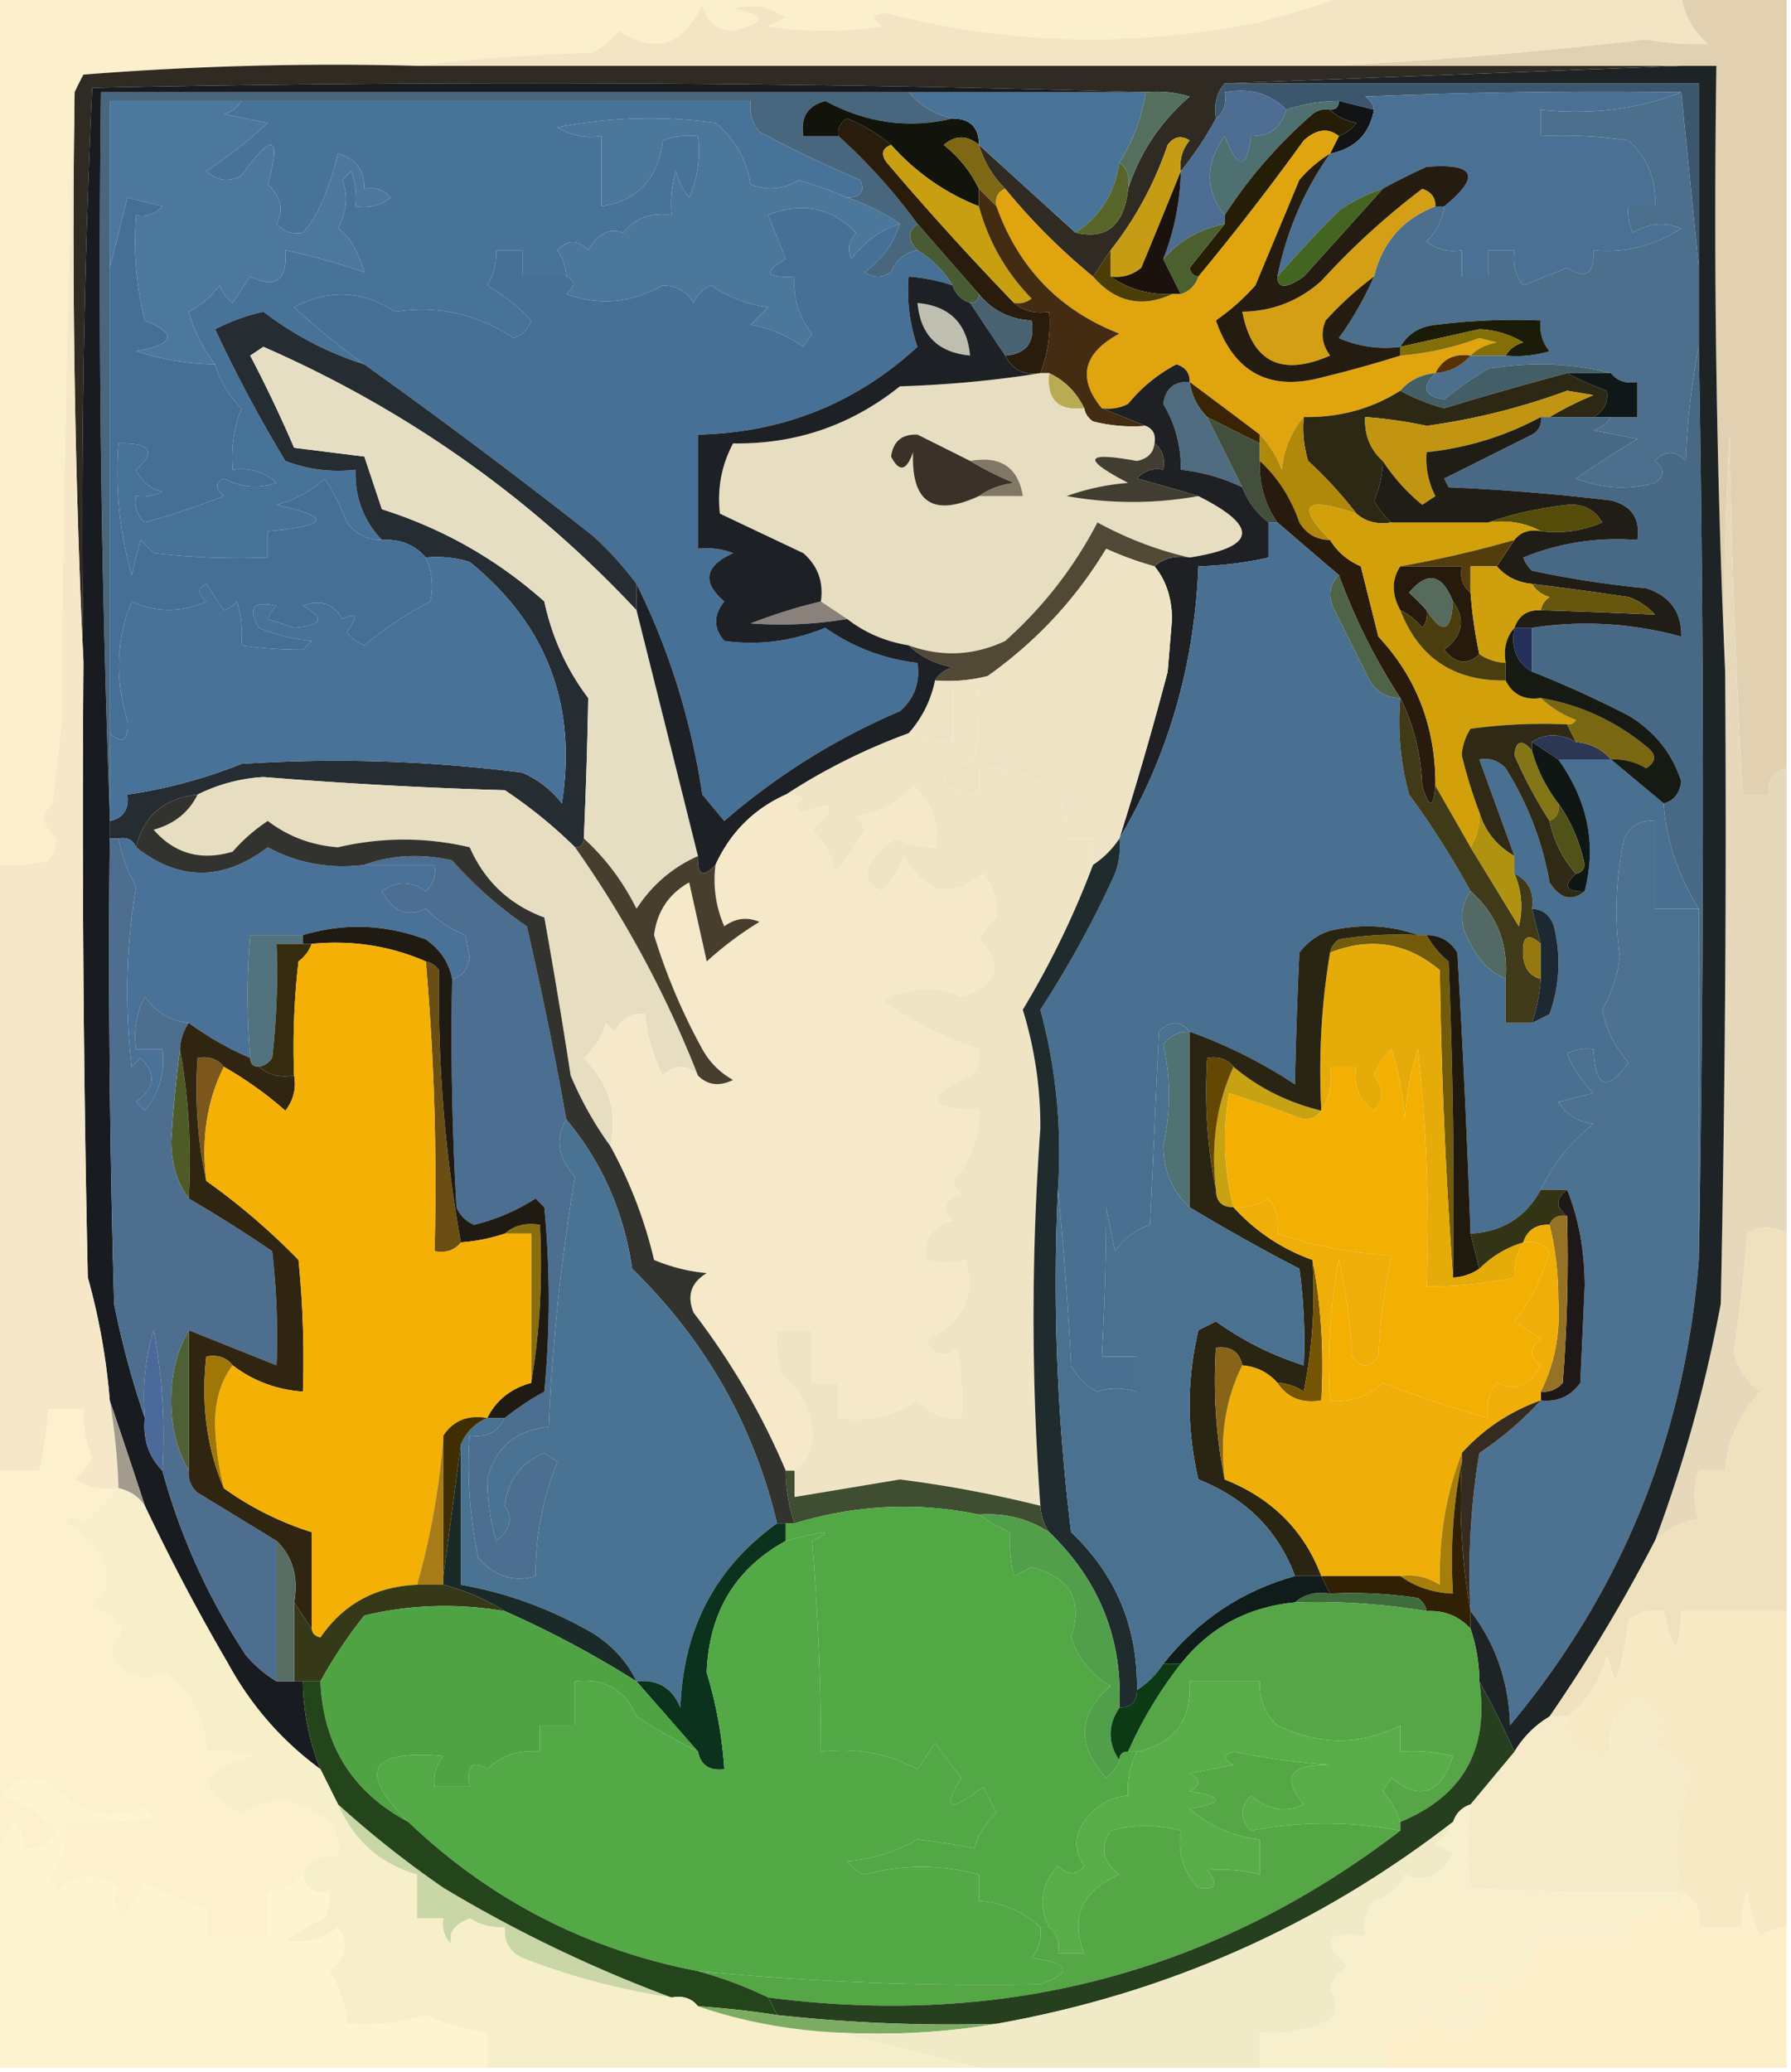 <svg xmlns="http://www.w3.org/2000/svg" width="204" height="236" style="shape-rendering:geometricPrecision;text-rendering:geometricPrecision;image-rendering:optimizeQuality;fill-rule:evenodd;clip-rule:evenodd"><path style="opacity:1" fill="#fbefcc" d="M-.5-.5h154a195.178 195.178 0 0 1-10 3c-14.302 2.934-28.469 2.6-42.5-1-1.722.11-1.888.61-.5 1.5a42.5 42.5 0 0 1-13 0l2-1c-1.865-1.301-3.865-1.635-6-1 3.853.662 3.853 1.496 0 2.5-1.925-.09-3.092-1.09-3.5-3-2.198 4.704-5.364 5.704-9.5 3a10.76 10.76 0 0 1-3 2.5c-6.846.172-13.513.672-20 1.5-12.684-.332-25.35 0-38 1-.363.683-.696 1.35-1 2-.832 23.83-1.332 47.83-1.5 72l-1 9c-1.416 1.218-1.25 2.551.5 4a4.938 4.938 0 0 1-1 2.5 18.436 18.436 0 0 1-6 .5v-99z"/><path style="opacity:1" fill="#f3e5c4" d="M153.5-.5h38c.326 2.16 1.326 3.994 3 5.5-2.296.09-4.63-.076-7-.5a547.849 547.849 0 0 1-36 3h-104a196.854 196.854 0 0 1 20-1.5 10.76 10.76 0 0 0 3-2.5c4.136 2.704 7.302 1.704 9.5-3 .408 1.91 1.575 2.91 3.5 3 3.853-1.004 3.853-1.838 0-2.5 2.135-.635 4.135-.301 6 1l-2 1a42.5 42.5 0 0 0 13 0c-1.388-.89-1.222-1.39.5-1.5 14.031 3.6 28.198 3.934 42.5 1a195.178 195.178 0 0 0 10-3z"/><path style="opacity:1" fill="#2f2a22" d="M47.5 7.5h144l-52 2c-.934 1.068-1.268 2.401-1 4a38.496 38.496 0 0 1-4 6c-.17-1.322.163-2.489 1-3.5-.949-.617-1.782-.45-2.5.5-1.524 4.46-3.691 8.46-6.5 12l-2 3a70.862 70.862 0 0 1-10-10 11.741 11.741 0 0 1-3-5c3.647 3.311 7.313 6.645 11 10 3.533.845 5.533-.822 6-5 1.328-4.111 3.661-7.611 7-10.5a12.935 12.935 0 0 0-5-.5 2403.747 2403.747 0 0 0-120-.5 1081.522 1081.522 0 0 0-1 65.5c-.997-21.494-1.33-43.16-1-65 .304-.65.637-1.317 1-2 12.65-1 25.316-1.332 38-1z"/><path style="opacity:1" fill="#3c576d" d="M139.5 9.5h54v21l-2-20c-12.005-.166-24.005 0-36 .5.556.383.889.883 1 1.5l-4-1a19.24 19.24 0 0 0-6 1c-1.779-1.844-4.112-2.51-7-2 .237 1.291-.096 2.291-1 3-.268-1.599.066-2.932 1-4z"/><path style="opacity:1" fill="#48667d" d="M103.5 10.5c1.302 1.528 2.969 2.528 5 3-4.986 1.19-9.82.523-14.5-2-2.02.532-2.853 1.865-2.5 4h4a65.224 65.224 0 0 1 9 10c-1.125.848-1.125 1.848 0 3-1.422.25-2.422 1.083-3 2.5-1 .667-2 .667-3 0 1.964-1.451 3.297-3.284 4-5.5a23.309 23.309 0 0 0-6-3c1.528-.017 2.028-.684 1.5-2A135.371 135.371 0 0 1 86.5 15c-.837-1.011-1.17-2.178-1-3.5h-73v81a1681.666 1681.666 0 0 1-1-82h92z"/><path style="opacity:1" fill="#4d6d93" d="M146.5 12.5c-.548 2.032-1.881 3.032-4 3-.504 3.835-1.504 3.835-3 0-2.263 3.214-2.263 6.214 0 9v1c-2.859.59-5.193 1.924-7 4a28.79 28.79 0 0 0 2-10 38.496 38.496 0 0 0 4-6c.904-.709 1.237-1.709 1-3 2.888-.51 5.221.156 7 2z"/><path style="opacity:1" fill="#e1d1b1" d="M191.5-.5h12v88c-1.548.321-2.215 1.321-2 3h-3a1071.963 1071.963 0 0 1-1.5-41c-.5 8.994-.666 17.994-.5 27a1190.26 1190.26 0 0 1-1-69h-44a547.849 547.849 0 0 0 36-3c2.37.424 4.704.59 7 .5-1.674-1.506-2.674-3.34-3-5.5z"/><path style="opacity:1" fill="#556f5f" d="M130.5 10.5c1.699-.16 3.366.007 5 .5-3.339 2.889-5.672 6.389-7 10.5.237-1.291-.096-2.291-1-3a20.53 20.53 0 0 0 3-8z"/><path style="opacity:1" fill="#12140b" d="M108.5 13.5c2 0 3 1 3 3-1.358-1.126-2.692-1.126-4 0 1.761 1.417 3.094 3.083 4 5v2c-3.868-1.53-7.201-3.863-10-7-1.437-1.226-3.104-2.226-5-3-.797.457-1.13 1.124-1 2h-4c-.353-2.135.48-3.468 2.5-4 4.68 2.523 9.514 3.19 14.5 2z"/><path style="opacity:1" fill="#4a7497" d="M103.5 10.5h27a20.53 20.53 0 0 1-3 8c-.494 3.476-2.161 6.142-5 8-3.687-3.355-7.353-6.689-11-10 0-2-1-3-3-3-2.031-.472-3.698-1.472-5-3z"/><path style="opacity:1" fill="#121315" d="m152.5 11.5 4 1c-.499 2.764-2.165 4.43-5 5l1-2c.789-.283 1.456-.783 2-1.5-1.237-.232-2.237-.732-3-1.5.667 0 1-.333 1-1z"/><path style="opacity:1" fill="#4d789d" d="M27.5 11.5c-.418.722-1.084 1.222-2 1.5l5 1a55.454 55.454 0 0 1-7 5.5c1.223 1.114 2.556 1.28 4 .5 3.568-4.96 4.568-4.627 3 1 1.514 1.439 1.847 2.939 1 4.5.825.886 1.825 1.219 3 1 1.534-1.574 2.867-4.574 4-9 2.05.577 3.05 1.91 3 4 1.175-.219 2.175.114 3 1-1.189.929-2.522 1.262-4 1a8.434 8.434 0 0 0-.5-4l-1 1c.675 1.772.509 3.605-.5 5.5 1.249.84 2.249 2.508 3 5a78.021 78.021 0 0 0-9-2.5c.262 3.42-1.072 4.42-4 3l-2 3a4.452 4.452 0 0 1-1.5-2c-.9 1.27-2.066 2.27-3.5 3 .629 2.24 1.629 4.24 3 6a30.444 30.444 0 0 1-9-1.5c4.401-.81 4.734-1.977 1-3.5a36.874 36.874 0 0 1-1-12c1.175.219 2.175-.114 3-1l-4-1a345.557 345.557 0 0 1-2 8v-19h15z"/><path style="opacity:1" fill="#4a7194" d="M191.5 10.5c-4.896 1.946-10.229 2.613-16 2v3c3.35-.165 6.683.002 10 .5 2.193 2.025 3.193 4.525 3 7.5h-3a4.934 4.934 0 0 0 .5 3c1.726-1.076 3.559-1.243 5.5-.5-3 2.003-6.333 2.836-10 2.5.12 2.705-.88 3.372-3 2l-5 2c-.929-1.189-1.262-2.522-1-4h-3v3h-3v-3c-1.478.262-2.811-.071-4-1 1.13-1.122 1.797-2.456 2-4 4.205-3.428 3.538-4.928-2-4.5a64.899 64.899 0 0 0-5 2.5 19.168 19.168 0 0 0-5 2.5 157.395 157.395 0 0 0-7 7.5c1.043-5.146 3.043-9.813 6-14 2.835-.57 4.501-2.236 5-5-.111-.617-.444-1.117-1-1.5 11.995-.5 23.995-.666 36-.5z"/><path style="opacity:1" fill="#4e7071" d="M152.5 11.5c0 .667-.333 1-1 1a2.427 2.427 0 0 0-2 .5c-3.941 3.438-7.275 7.271-10 11.5-2.263-2.786-2.263-5.786 0-9 1.496 3.835 2.496 3.835 3 0 2.119.032 3.452-.968 4-3a19.24 19.24 0 0 1 6-1z"/><path style="opacity:1" fill="#251d05" d="M151.5 12.5c.763.768 1.763 1.268 3 1.5-.544.717-1.211 1.217-2 1.5-1.221-.965-2.554-.798-4 .5a289.61 289.61 0 0 1-12 15.5c-.543-.06-.876-.393-1-1 1.357-1.686 2.69-3.352 4-5v-1c2.725-4.229 6.059-8.062 10-11.5a2.427 2.427 0 0 1 2-.5z"/><path style="opacity:1" fill="#291c0c" d="M101.5 16.5c-1.025.397-1.192 1.063-.5 2a336.758 336.758 0 0 0 14.5 16c1.068.934 2.401 1.268 4 1 .202 2.45-.131 4.783-1 7-1.88.27-3.213-.396-4-2 2.412-.194 3.412-1.527 3-4-2.447-.115-4.447-1.115-6-3a3669.943 3669.943 0 0 1-7-8 65.224 65.224 0 0 0-9-10c-.13-.876.203-1.543 1-2 1.896.774 3.563 1.774 5 3z"/><path style="opacity:1" fill="#7e6814" d="M111.5 16.5a11.741 11.741 0 0 0 3 5c-.838.342-1.172 1.008-1 2l-2-2c-.906-1.917-2.239-3.583-4-5 1.308-1.126 2.642-1.126 4 0z"/><path style="opacity:1" fill="#487398" d="M27.5 11.5h58c-.17 1.322.163 2.489 1 3.5A135.371 135.371 0 0 0 98 20.5c.528 1.316.028 1.983-1.5 2a61.295 61.295 0 0 0-5.5-2c-1.726 1.076-3.56 1.243-5.5.5-.473-2.86-1.806-5.194-4-7a54.56 54.56 0 0 0-18 .5c1.545.952 3.212 1.285 5 1v8c4.147-.65 6.48-3.15 7-7.5a8.434 8.434 0 0 1 4-.5 13.117 13.117 0 0 1-1 7 6.807 6.807 0 0 1-1.5-3c-.493 1.634-.66 3.3-.5 5-2.266-.359-4.1.308-5.5 2-1.566-.56-2.899.106-4 2-1.183-1.231-2.35-1.231-3.5 0 .627.917.96 1.917 1 3h-5v-3h-3a6.845 6.845 0 0 1-1 4 21.628 21.628 0 0 1 5 4c-.333 1-1 1.667-2 2-4.182-2.75-8.682-3.75-13.5-3-3.697-2.43-7.53-2.596-11.5-.5a84.397 84.397 0 0 0 8 6.5 37.424 37.424 0 0 1-11.5-6 23.43 23.43 0 0 0-5.5 2 161.05 161.05 0 0 0 8 15 16.869 16.869 0 0 0 8 1c-.106 3.114.894 5.781 3 8-1.643.02-2.976-.647-4-2a29.112 29.112 0 0 0-2.5-5c-1.53 1.42-3.363 2.42-5.5 3 6.355 1.394 6.021 2.394-1 3v3a84.938 84.938 0 0 1-13-.5L16 61.5l-1 4c-1.389-4.872-1.889-9.872-1.5-15 3.661-.074 4.328.926 2 3 .59 1.299 1.59 2.132 3 2.5a4.932 4.932 0 0 1-3 .5c-.219 1.175.114 2.175 1 3a92.327 92.327 0 0 0 9-3c-1.006-.896-1.006-1.562 0-2 1.933 1.02 3.933 1.187 6 .5-1.405-1.27-3.071-1.77-5-1.5a15.42 15.42 0 0 1 1-7c-1.452-1.44-2.452-3.106-3-5-1.371-1.76-2.371-3.76-3-6 1.434-.73 2.6-1.73 3.5-3a4.452 4.452 0 0 0 1.5 2l2-3c2.928 1.42 4.262.42 4-3a78.021 78.021 0 0 1 9 2.5c-.751-2.492-1.751-4.16-3-5 1.009-1.895 1.175-3.728.5-5.5l1-1a8.434 8.434 0 0 1 .5 4c1.478.262 2.811-.071 4-1-.825-.886-1.825-1.219-3-1 .05-2.09-.95-3.423-3-4-1.133 4.426-2.466 7.426-4 9-1.175.219-2.175-.114-3-1 .847-1.561.514-3.061-1-4.5 1.568-5.627.568-5.96-3-1-1.444.78-2.777.614-4-.5a55.454 55.454 0 0 0 7-5.5l-5-1c.916-.278 1.582-.778 2-1.5z"/><path style="opacity:1" fill="#57652a" d="M127.5 18.5c.904.709 1.237 1.709 1 3-.467 4.178-2.467 5.845-6 5 2.839-1.858 4.506-4.524 5-8z"/><path style="opacity:1" fill="#4a779a" d="M96.5 22.5a23.309 23.309 0 0 1 6 3c-2.216.703-4.049 2.036-5.5 4-.492-1.049-.326-2.049.5-3-2.86-2.88-6.194-3.547-10-2l2 5c-2.63 1.505-2.297 2.171 1 2-.18 2.454.487 4.62 2 6.5l-1 1.5c-1.836-1.296-3.836-2.13-6-2.5l2-2a14.72 14.72 0 0 1-6.5-2.5c-.945.405-1.612 1.072-2 2-.804-1.304-1.97-1.971-3.5-2-3.53 2.009-7.197 2.342-11 1 1.05-.929 1.05-1.595 0-2a5.576 5.576 0 0 0-1-3c1.15-1.231 2.317-1.231 3.5 0 1.101-1.894 2.434-2.56 4-2 1.4-1.692 3.234-2.359 5.5-2-.16-1.7.007-3.366.5-5a6.807 6.807 0 0 0 1.5 3 13.117 13.117 0 0 0 1-7 8.434 8.434 0 0 0-4 .5c-.52 4.35-2.853 6.85-7 7.5v-8c-1.788.285-3.455-.048-5-1a54.56 54.56 0 0 1 18-.5c2.194 1.806 3.527 4.14 4 7 1.94.743 3.774.576 5.5-.5a61.295 61.295 0 0 1 5.5 2z"/><path style="opacity:1" fill="#c69c15" d="M134.5 19.5a1373.091 1373.091 0 0 1-4.5 11c-1.011.837-2.178 1.17-3.5 1v-3c2.809-3.54 4.976-7.54 6.5-12 .718-.95 1.551-1.117 2.5-.5-.837 1.011-1.17 2.178-1 3.5z"/><path style="opacity:1" fill="#495b35" d="M104.5 25.5c2.304 2.641 4.638 5.308 7 8 0 .667-.333 1-1 1-1-.333-1.667-1-2-2-1-1.667-2.333-3-4-4-1.125-1.152-1.125-2.152 0-3z"/><path style="opacity:1" fill="#4b6f8d" d="m191.5 10.5 2 20v9c-.825 4.147-1.325 8.48-1.5 13-1.183-1.231-2.349-1.231-3.5 0 1.141.925 1.141 1.759 0 2.5-3.054.821-6.054.655-9-.5a123.89 123.89 0 0 1 7-4.5l-5-1c.916-.278 1.582-.778 2-1.5h3v-4c-1.291.237-2.291-.096-3-1-4.481-1.148-9.148-1.315-14-.5a43.53 43.53 0 0 0-5 3.5c-2.303-.376-2.637-1.376-1-3 1.653-.16 2.986-.826 4-2h4c1.699.16 3.366-.007 5-.5-.837-1.011-1.17-2.178-1-3.5a72.442 72.442 0 0 0-12 .5c-1.82.2-3.153 1.034-4 2.5a13.118 13.118 0 0 1-7-1 37.003 37.003 0 0 0 4-7c.95-3.913 3.283-6.58 7-8h1c-.203 1.544-.87 2.878-2 4 1.189.929 2.522 1.262 4 1v3h3v-3h3c-.262 1.478.071 2.811 1 4l5-2c2.12 1.372 3.12.705 3-2 3.667.336 7-.497 10-2.5-1.941-.743-3.774-.576-5.5.5a4.934 4.934 0 0 1-.5-3h3c.193-2.975-.807-5.475-3-7.5a50.442 50.442 0 0 0-10-.5v-3c5.771.613 11.104-.054 16-2z"/><path style="opacity:1" fill="#c89f11" d="M101.5 16.5c2.799 3.137 6.132 5.47 10 7 1.091 4.015 3.091 7.515 6 10.5a2.427 2.427 0 0 1-2 .5 336.758 336.758 0 0 1-14.5-16c-.692-.937-.525-1.603.5-2z"/><path style="opacity:1" fill="#1b120e" d="M134.5 19.5a28.79 28.79 0 0 1-2 10l2 4h-1c-2.652.09-4.985-.576-7-2 1.322.17 2.489-.163 3.5-1 1.559-3.766 3.059-7.432 4.5-11z"/><path style="opacity:1" fill="#d49f14" d="M163.5 23.5c-3.717 1.42-6.05 4.087-7 8a38.44 38.44 0 0 0-5.5 5c-.595 1.399-.428 2.732.5 4-5.553 2.426-8.887.759-10-5 3.428-.047 6.428-1.213 9-3.5A85.12 85.12 0 0 1 162 21.5c1.03.336 1.53 1.003 1.5 2z"/><path style="opacity:1" fill="#467095" d="M102.5 25.5c-.703 2.216-2.036 4.049-4 5.5 1 .667 2 .667 3 0 .578-1.417 1.578-2.25 3-2.5 1.667 1 3 2.333 4 4a20.676 20.676 0 0 0-5-1 19.372 19.372 0 0 0 1 8c-7.02 6.455-15.354 9.788-25 10v13a8.434 8.434 0 0 1 4 .5c-3.241 1.473-3.574 3.307-1 5.5-1.247 1.542-1.247 3.042 0 4.5 3.943.538 7.776.038 11.5-1.5 3.15 2.217 6.651 3.55 10.5 4 .322 2.222-.345 4.056-2 5.5a76.242 76.242 0 0 0-20 12.5l-2.5-3c-1.293-8.546-3.793-16.546-7.5-24a38.44 38.44 0 0 0-5-5.5 712.436 712.436 0 0 0-26-19.5 84.397 84.397 0 0 1-8-6.5c3.97-2.096 7.803-1.93 11.5.5 4.818-.75 9.318.25 13.5 3 1-.333 1.667-1 2-2a21.628 21.628 0 0 0-5-4 6.845 6.845 0 0 0 1-4h3v3h5c1.05.405 1.05 1.071 0 2 3.803 1.342 7.47 1.009 11-1 1.53.029 2.696.696 3.5 2 .388-.928 1.055-1.595 2-2a14.72 14.72 0 0 0 6.5 2.5l-2 2c2.164.37 4.164 1.204 6 2.5l1-1.5c-1.513-1.88-2.18-4.046-2-6.5-3.297.171-3.63-.495-1-2l-2-5c3.806-1.547 7.14-.88 10 2-.826.951-.992 1.951-.5 3 1.451-1.964 3.284-3.297 5.5-4z"/><path style="opacity:1" fill="#496271" d="M111.5 33.5c1.553 1.885 3.553 2.885 6 3 .412 2.473-.588 3.806-3 4a903.072 903.072 0 0 1-4-6c.667 0 1-.333 1-1z"/><path style="opacity:1" fill="#1b1b09" d="M171.5 40.5c.418-.722 1.084-1.222 2-1.5a10.413 10.413 0 0 0-5-1.5c-3.012.672-6.012 1.339-9 2 .847-1.466 2.18-2.3 4-2.5a72.442 72.442 0 0 1 12-.5c-.17 1.322.163 2.489 1 3.5-1.634.493-3.301.66-5 .5z"/><path style="opacity:1" fill="#e0a40f" d="m152.5 15.5-1 2a14.694 14.694 0 0 0-3.5 3l-5 12a25.501 25.501 0 0 1-4.5 4c2.048 5.899 6.048 8.065 12 6.5a140.656 140.656 0 0 0 9-2.5 33.39 33.39 0 0 0 9-2l2 .5c-1.237.232-2.237.732-3 1.5-1.88-.27-3.213.396-4 2-1.653.16-2.986.826-4 2-3.263 2.068-6.93 3.068-11 3-1.427 1.648-2.26 3.648-2.5 6-.608-1.566-1.442-2.9-2.5-4a1205.948 1205.948 0 0 0-8-6c.03-.997-.47-1.664-1.5-2a17.712 17.712 0 0 0-5.5 4.5 4.932 4.932 0 0 1-3 .5c-2.815-3.429-2.149-6.262 2-8.5-6.827-2.661-11.493-7.495-14-14.5-.172-.992.162-1.658 1-2a70.862 70.862 0 0 0 10 10c2.556 2.924 5.556 3.59 9 2h1c1-.333 1.667-1 2-2a289.61 289.61 0 0 0 12-15.5c1.446-1.298 2.779-1.465 4-.5z"/><path style="opacity:1" fill="#4a3d08" d="M126.5 28.5v3c2.015 1.424 4.348 2.09 7 2-3.444 1.59-6.444.924-9-2l2-3z"/><path style="opacity:1" fill="#4c5f2e" d="M139.5 25.5c-1.31 1.648-2.643 3.314-4 5 .124.607.457.94 1 1-.333 1-1 1.667-2 2l-2-4c1.807-2.076 4.141-3.41 7-4z"/><path style="opacity:1" fill="#836e07" d="M171.5 40.5h-4c.763-.768 1.763-1.268 3-1.5l-2-.5a33.39 33.39 0 0 1-9 2v-1c2.988-.661 5.988-1.328 9-2 1.799.077 3.466.577 5 1.5-.916.278-1.582.778-2 1.5z"/><path style="opacity:1" fill="#432c12" d="m111.5 21.5 2 2c2.507 7.005 7.173 11.839 14 14.5-4.149 2.238-4.815 5.071-2 8.5l5 2a18.437 18.437 0 0 1-6-.5c-.556-.383-.889-.883-1-1.5-.902-1.84-2.236-3.174-4-4h-1c.869-2.217 1.202-4.55 1-7-1.599.268-2.932-.066-4-1a2.427 2.427 0 0 0 2-.5c-2.909-2.985-4.909-6.485-6-10.5v-2z"/><path style="opacity:1" fill="#251c11" d="M151.5 17.5c-2.957 4.187-4.957 8.854-6 14 .012 1.385 1.012 1.385 3 0 3.022-3.353 6.022-6.687 9-10a64.899 64.899 0 0 1 5-2.5c5.538-.428 6.205 1.072 2 4.5h-1c.03-.997-.47-1.664-1.5-2A85.12 85.12 0 0 0 150.5 32c-2.572 2.287-5.572 3.453-9 3.5 1.113 5.759 4.447 7.426 10 5-.928-1.268-1.095-2.601-.5-4a38.44 38.44 0 0 1 5.5-5 37.003 37.003 0 0 1-4 7 13.118 13.118 0 0 0 7 1v1a140.656 140.656 0 0 1-9 2.5c-5.952 1.565-9.952-.601-12-6.5a25.501 25.501 0 0 0 4.5-4l5-12a14.694 14.694 0 0 1 3.5-3z"/><path style="opacity:1" fill="#446421" d="M157.5 21.5c-2.978 3.313-5.978 6.647-9 10-1.988 1.385-2.988 1.385-3 0a157.395 157.395 0 0 1 7-7.5 19.168 19.168 0 0 1 5-2.5z"/><path style="opacity:1" fill="#573104" d="M167.5 40.5c-1.014 1.174-2.347 1.84-4 2 .787-1.604 2.12-2.27 4-2z"/><path style="opacity:1" fill="#b8ab54" d="M119.5 42.5c1.764.826 3.098 2.16 4 4-3 .333-4.333-1-4-4z"/><path style="opacity:1" fill="#435e67" d="M183.5 42.5h-5a427.832 427.832 0 0 0-14 4 22.213 22.213 0 0 1-5-2c1.014-1.174 2.347-1.84 4-2-1.637 1.624-1.303 2.624 1 3a43.53 43.53 0 0 1 5-3.5c4.852-.815 9.519-.648 14 .5z"/><path style="opacity:1" fill="#2c2814" d="M178.5 42.5a36.28 36.28 0 0 0 4.5 2c.239 1.288-.261 2.288-1.5 3h-5a38.715 38.715 0 0 1 5-2.5l-3-.5a75.343 75.343 0 0 1-16 4 50.79 50.79 0 0 0-7-1c-.108 2.014.558 3.68 2 5a11.184 11.184 0 0 1-1 4.5c.556 1.011 1.222 1.844 2 2.5-1.599.268-2.932-.066-4-1a46.107 46.107 0 0 0-5.5-6 12.93 12.93 0 0 1-.5-5c4.07.068 7.737-.932 11-3a22.213 22.213 0 0 0 5 2 427.832 427.832 0 0 1 14-4z"/><path style="opacity:1" fill="#101717" d="M178.5 42.5h5c.709.904 1.709 1.237 3 1v4h-5c1.239-.712 1.739-1.712 1.5-3a36.28 36.28 0 0 1-4.5-2z"/><path style="opacity:1" fill="#e7ddc0" d="M118.5 42.5h1c-.333 3 1 4.333 4 4 .111.617.444 1.117 1 1.5 1.973.495 3.973.662 6 .5.838.342 1.172 1.008 1 2-.12 1.086-.787 1.753-2 2-5.97-1.085-6.303-.252-1 2.5-2.4.186-4.734.686-7 1.5 4.974.895 9.974.895 15 0 6.95 3.488 6.616 5.821-1 7-3.602-.816-7.102-2.149-10.5-4-2.645 5.102-6.145 9.602-10.5 13.5-3.589 1.688-7.256 1.855-11 .5-2.657-.435-4.99-1.435-7-3l-3-2c.322-2.222-.345-4.056-2-5.5-3.184-1.504-6.35-3.004-9.5-4.5-.326-2.832.174-5.499 1.5-8 7.114.11 13.447-2.057 19-6.5 5.516-.173 10.849-.673 16-1.5z"/><path style="opacity:1" fill="#3a2405" d="M135.5 43.5c2.705 2.012 5.372 4.012 8 6v1a401.2 401.2 0 0 1-6-3c-1.1-1.105-1.767-2.438-2-4z"/><path style="opacity:1" fill="#4f6b7f" d="M135.5 43.5c.233 1.562.9 2.895 2 4l4 8a21.16 21.16 0 0 0-7-2c.038-2.681-.629-5.181-2-7.5.248-1.75 1.248-2.582 3-2.5z"/><path style="opacity:1" fill="#c19411" d="M176.5 47.5h-1c-4.033 2.176-8.367 3.51-13 4a9.107 9.107 0 0 0 1 5l-1.5 1a21.854 21.854 0 0 1-4.5-5c-1.442-1.32-2.108-2.986-2-5a50.79 50.79 0 0 1 7 1 75.343 75.343 0 0 0 16-4l3 .5a38.715 38.715 0 0 0-5 2.5z"/><path style="opacity:1" fill="#414f3c" d="M137.5 47.5a401.2 401.2 0 0 0 6 3v2c-.1 2.608.567 4.942 2 7h-1a8.944 8.944 0 0 1-3-4l-4-8z"/><path style="opacity:1" fill="#3a3228" d="M110.5 52.5a38.715 38.715 0 0 0 5 2.5c-1.558.21-2.891.71-4 1.5-5.218 2.404-7.718.738-7.5-5-.743 2.145-1.576 2.311-2.5.5.234-1.732 1.234-2.566 3-2.5 1.994.99 3.994 1.99 6 3z"/><path style="opacity:1" fill="#827664" d="M110.5 52.5c3.469-.613 5.469.72 6 4h-5c1.109-.79 2.442-1.29 4-1.5a38.715 38.715 0 0 1-5-2.5z"/><path style="opacity:1" fill="#1e2024" d="M135.5 43.5c-1.752-.082-2.752.75-3 2.5 1.371 2.319 2.038 4.819 2 7.5a21.16 21.16 0 0 1 7 2 8.944 8.944 0 0 0 3 4v4a41.58 41.58 0 0 1-8 1c-.444 11.305-3.444 21.639-9 31a400.105 400.105 0 0 0 5.5-19l.5-6c-.039-2.452-.706-4.452-2-6 1.068-.934 2.401-1.268 4-1 7.616-1.179 7.95-3.512 1-7a246.036 246.036 0 0 0-7-2c.825-.886 1.825-1.219 3-1 .237-1.291-.096-2.291-1-3 .172-.992-.162-1.658-1-2l-5-2a4.932 4.932 0 0 0 3-.5 17.712 17.712 0 0 1 5.5-4.5c1.03.336 1.53 1.003 1.5 2z"/><path style="opacity:1" fill="#b0880a" d="M148.5 47.5c-.16 1.7.006 3.366.5 5a46.107 46.107 0 0 1 5.5 6c-5.941-2.02-6.941-1.02-3 3-1.517-.01-2.684-.677-3.5-2-.938-2.757-2.438-5.09-4.5-7v-3c1.058 1.1 1.892 2.434 2.5 4 .24-2.352 1.073-4.352 2.5-6z"/><path style="opacity:1" fill="#413d30" d="M131.5 50.5c.904.709 1.237 1.709 1 3-1.175-.219-2.175.114-3 1 2.469.668 4.802 1.335 7 2a42.253 42.253 0 0 1-15 0 26.708 26.708 0 0 1 7-1.5c-5.303-2.752-4.97-3.585 1-2.5 1.213-.247 1.88-.914 2-2z"/><path style="opacity:1" fill="#181c20" d="M130.5 10.5h-119c-.331 27.505.002 54.838 1 82v3c-.167 17.67 0 35.336.5 53a100.004 100.004 0 0 0 3.5 13c-.24 2.398.426 4.398 2 6a72.96 72.96 0 0 0 9.5 21 14.696 14.696 0 0 0 3.5 3h3a27.548 27.548 0 0 0 2 10c-4.38-3.214-7.88-7.214-10.5-12a236.128 236.128 0 0 1-9.5-18 1079.653 1079.653 0 0 0-4-12 73.756 73.756 0 0 0-2.5-14c-.5-23.331-.667-46.664-.5-70-.327-21.909.006-43.742 1-65.5 40.169-.831 80.169-.665 120 .5z"/><path style="opacity:1" fill="#252c32" d="M41.5 41.5a712.436 712.436 0 0 1 26 19.5 38.44 38.44 0 0 1 5 5.5v3C60.447 56.63 46.28 46.63 30 39.5l-1.5 1a150.394 150.394 0 0 1 5 10.5l8 1 2 6c6.94 2.196 13.106 5.696 18.5 10.5.873 4.075 2.54 7.742 5 11a608.456 608.456 0 0 1-.5 16c0 .667-.333 1-1 1a53.61 53.61 0 0 0-8-6.5A535.775 535.775 0 0 1 30 88.5a19.348 19.348 0 0 0-7.5 2c-3.805.388-6.139 2.388-7 6-.342-.838-1.008-1.172-2-1h-1v-2c1.548-.321 2.215-1.321 2-3a57.153 57.153 0 0 0 13-3.5 166.338 166.338 0 0 1 32 1 11.529 11.529 0 0 1 4.5 3.5c1.76-11.22-1.74-20.386-10.5-27.5-1.634-.493-3.3-.66-5-.5-1.28-1.468-2.946-2.135-5-2-2.106-2.219-3.106-4.886-3-8a16.869 16.869 0 0 1-8-1 161.05 161.05 0 0 1-8-15 23.43 23.43 0 0 1 5.5-2 37.424 37.424 0 0 0 11.5 6z"/><path style="opacity:1" fill="#554c09" d="M175.5 60.5c-1.765-.961-3.765-1.295-6-1 2.798-.974 5.798-1.64 9-2 1.819-.158 3.152.509 4 2a13.118 13.118 0 0 1-7 1z"/><path style="opacity:1" fill="#486985" d="M193.5 39.5c.624 34.835.624 69.502 0 104v-40c-2.415-3.91-3.749-7.91-4-12 1.149-.291 1.816-1.124 2-2.5-1.027-3.202-3.027-5.702-6-7.5a118.806 118.806 0 0 0-11-5v-5c5.682-.871 11.348-.538 17 1 .048-2.792-1.285-4.625-4-5.5a116.261 116.261 0 0 1-13-2 3.647 3.647 0 0 1-1-1.5c4.155-1.685 8.488-2.351 13-2 .363-2.411-.637-3.911-3-4.5a241.343 241.343 0 0 0-18.5-1.5l-.5-1 10-5c.798-.457 1.131-1.124 1-2h8c-.418.722-1.084 1.222-2 1.5l5 1a123.89 123.89 0 0 0-7 4.5c2.946 1.155 5.946 1.321 9 .5 1.141-.741 1.141-1.575 0-2.5 1.151-1.231 2.317-1.231 3.5 0 .175-4.52.675-8.853 1.5-13z"/><path style="opacity:1" fill="#291a0e" d="M143.5 52.5c2.062 1.91 3.562 4.243 4.5 7 .816 1.323 1.983 1.99 3.5 2 .815 1.337 1.982 2.337 3.5 3l2 8c4.374 4.684 6.541 10.35 6.5 17-.221 2.597-.721 2.597-1.5 0-.149-3.632-.982-6.966-2.5-10a68.692 68.692 0 0 1-7-14c-2.308-1.97-4.642-3.97-7-6-1.433-2.058-2.1-4.392-2-7z"/><path style="opacity:1" fill="#d1a00a" d="M154.5 58.5c1.068.934 2.401 1.268 4 1h11c2.235-.295 4.235.039 6 1-1.291-.237-2.291.096-3 1a131.389 131.389 0 0 1-13 3c-.994 1.499-.994 3.166 0 5 2.104 5.427 6.104 8.094 12 8 .787 1.604 2.12 2.27 4 2 1.1 1.058 2.434 1.892 4 2.5-.228.399-.562.565-1 .5a60.94 60.94 0 0 0-11 .5 6.29 6.29 0 0 0-1 3 53.19 53.19 0 0 0 2 6.5c.067 1.459-.266 2.792-1 4l-4-7c.041-6.65-2.126-12.316-6.5-17l-2-8c-1.518-.663-2.685-1.663-3.5-3-3.941-4.02-2.941-5.02 3-3z"/><path style="opacity:1" fill="#1f1d15" d="M175.5 47.5c.131.876-.202 1.543-1 2l-10 5 .5 1c6.035.25 12.202.75 18.5 1.5 2.363.589 3.363 2.089 3 4.5-4.512-.351-8.845.315-13 2a3.647 3.647 0 0 0 1 1.5c4.295.912 8.628 1.579 13 2 2.715.875 4.048 2.708 4 5.5-5.652-1.538-11.318-1.871-17-1h-2c.473-1.406 1.473-2.073 3-2 4.376.137 8.709.304 13 .5a7.292 7.292 0 0 0-3-2 434.438 434.438 0 0 0-11-1.5c-1.653-.16-2.986-.826-4-2l2-3c.709-.904 1.709-1.237 3-1a13.118 13.118 0 0 0 7-1c-.848-1.491-2.181-2.158-4-2-3.202.36-6.202 1.026-9 2h-11c-.778-.656-1.444-1.489-2-2.5.648-1.44.981-2.94 1-4.5a21.854 21.854 0 0 0 4.5 5l1.5-1a9.107 9.107 0 0 1-1-5c4.633-.49 8.967-1.824 13-4z"/><path style="opacity:1" fill="#543d0c" d="m172.5 61.5-2 3h-3v3c-.904-.709-1.237-1.709-1-3h-7a131.389 131.389 0 0 0 13-3z"/><path style="opacity:1" fill="#466f95" d="M24.5 41.5c.548 1.894 1.548 3.56 3 5a15.42 15.42 0 0 0-1 7c1.929-.27 3.595.23 5 1.5-2.067.687-4.067.52-6-.5-1.006.438-1.006 1.104 0 2a92.327 92.327 0 0 1-9 3c-.886-.825-1.219-1.825-1-3a4.932 4.932 0 0 0 3-.5c-1.41-.368-2.41-1.201-3-2.5 2.328-2.074 1.661-3.074-2-3-.389 5.128.111 10.128 1.5 15l1-4 1.5 1.5c4.32.499 8.654.666 13 .5v-3c7.021-.606 7.355-1.606 1-3 2.137-.58 3.97-1.58 5.5-3a29.112 29.112 0 0 1 2.5 5c1.024 1.353 2.357 2.02 4 2 2.054-.135 3.72.532 5 2 .718 1.637.885 3.303.5 5a42.42 42.42 0 0 0-7.5 5 4.452 4.452 0 0 1-2-1.5c1.333-1.84 1.166-2.34-.5-1.5-1.066-1.783-2.566-2.283-4.5-1.5 2.576 1.383 2.242 2.217-1 2.5l-3-1a3.646 3.646 0 0 1 1-1.5c-2.676-.617-3.343.216-2 2.5a20.216 20.216 0 0 0 6 1.5l-1 1a45.312 45.312 0 0 1-7-.5c.16-1.7-.006-3.366-.5-5-.414.457-.914.79-1.5 1l-2-3c-1.006.438-1.006 1.104 0 2-2.872 1.282-5.705 1.282-8.5 0-1.762 4.344-1.928 8.844-.5 13.5.176 2.36-.49 2.86-2 1.5v-53a345.557 345.557 0 0 0 2-8l4 1c-.825.886-1.825 1.219-3 1a36.874 36.874 0 0 0 1 12c3.734 1.523 3.401 2.69-1 3.5a30.444 30.444 0 0 0 9 1.5z"/><path style="opacity:1" fill="#261a0c" d="M159.5 64.5h7c-.237 1.291.096 2.291 1 3a51.56 51.56 0 0 0 1 7c-1.349 1.296-2.682 1.13-4-.5 2.132-1.62 2.465-3.454 1-5.5-1.255-3.147-2.921-3.48-5-1a30.968 30.968 0 0 1 2 2 2.429 2.429 0 0 1-.5 2c-.708-.88-1.542-1.547-2.5-2-.994-1.834-.994-3.501 0-5z"/><path style="opacity:1" fill="#4f6346" d="M152.5 65.5a68.692 68.692 0 0 0 7 14c-1.517-.01-2.684-.677-3.5-2l-4-8c-.765-1.566-.598-2.9.5-4z"/><path style="opacity:1" fill="#566a5e" d="M165.5 68.5c-.194 3.505-1.194 3.838-3 1a30.968 30.968 0 0 0-2-2c2.079-2.48 3.745-2.147 5 1z"/><path style="opacity:1" fill="#67560e" d="M174.5 66.5c3.663.452 7.33.952 11 1.5a7.292 7.292 0 0 1 3 2 911.062 911.062 0 0 0-13-.5c.111-.617.444-1.117 1-1.5-.916-.278-1.582-.778-2-1.5z"/><path style="opacity:1" fill="#487297" d="M48.5 63.5c1.7-.16 3.366.007 5 .5 8.76 7.114 12.26 16.28 10.5 27.5a11.529 11.529 0 0 0-4.5-3.5 166.338 166.338 0 0 0-32-1 57.153 57.153 0 0 1-13 3.5c.215 1.679-.452 2.679-2 3v-10c1.51 1.36 2.176.86 2-1.5-1.428-4.656-1.262-9.156.5-13.5 2.795 1.282 5.628 1.282 8.5 0-1.006-.896-1.006-1.562 0-2l2 3a3.646 3.646 0 0 0 1.5-1c.494 1.634.66 3.3.5 5 2.37.351 4.703.518 7 .5l1-1a20.216 20.216 0 0 1-6-1.5c-1.343-2.284-.676-3.117 2-2.5-.457.414-.79.914-1 1.5l3 1c3.242-.283 3.576-1.117 1-2.5 1.934-.783 3.434-.283 4.5 1.5 1.666-.84 1.833-.34.5 1.5a4.452 4.452 0 0 0 2 1.5 42.42 42.42 0 0 1 7.5-5c.385-1.697.218-3.363-.5-5z"/><path style="opacity:1" fill="#89817a" d="m93.5 68.5 3 2c-3.663.612-7.33.78-11 .5a61.187 61.187 0 0 1 8-2.5z"/><path style="opacity:1" fill="#cf9f0d" d="M170.5 64.5c1.014 1.174 2.347 1.84 4 2 .418.722 1.084 1.222 2 1.5-.556.383-.889.883-1 1.5-1.527-.073-2.527.594-3 2-.934 1.068-1.268 2.401-1 4a5.728 5.728 0 0 1-3-1 51.56 51.56 0 0 1-1-7v-3h3z"/><path style="opacity:1" fill="#e6dec3" d="M72.5 69.5c2.344 9.339 4.678 18.672 7 28-2.9 1.291-5.234 3.292-7 6-1.534-3.093-3.534-5.76-6-8 .238-5.358.404-10.691.5-16-2.46-3.258-4.127-6.925-5-11-5.394-4.804-11.56-8.304-18.5-10.5l-2-6-8-1a150.394 150.394 0 0 0-5-10.5l1.5-1c16.28 7.13 30.447 17.13 42.5 30z"/><path style="opacity:1" fill="#524836" d="M135.5 63.5c-1.599-.268-2.932.066-4 1a36.903 36.903 0 0 1-5.5-2c-3.466 5.74-7.966 10.573-13.5 14.5a18.437 18.437 0 0 1-6 .5c.418-.722 1.084-1.222 2-1.5-1.991-.374-3.658-1.207-5-2.5 3.744 1.355 7.411 1.188 11-.5 4.355-3.898 7.855-8.398 10.5-13.5 3.398 1.851 6.898 3.184 10.5 4z"/><path style="opacity:1" fill="#242f5a" d="M172.5 71.5h2v5c-1.756-1.052-2.423-2.719-2-5z"/><path style="opacity:1" fill="#4a3d0e" d="M165.5 68.5c1.465 2.046 1.132 3.88-1 5.5 1.318 1.63 2.651 1.796 4 .5.891.61 1.891.943 3 1v2c-5.896.094-9.896-2.573-12-8 .958.453 1.792 1.12 2.5 2a2.429 2.429 0 0 0 .5-2c1.806 2.838 2.806 2.505 3-1z"/><path style="opacity:1" fill="#eee3c4" d="M131.5 64.5c1.294 1.548 1.961 3.548 2 6l-.5 6a400.105 400.105 0 0 1-5.5 19 10.177 10.177 0 0 1-3 3v-3h-3c.285-1.788-.048-3.455-1-5-2.594-2.198-5.594-3.198-9-3v3c-4.922-.834-5.089-2.168-.5-4 .497-2.646.664-5.313.5-8h-3v6a20.676 20.676 0 0 1-5-1c1.525-1.716 2.525-3.716 3-6a18.437 18.437 0 0 0 6-.5c5.534-3.927 10.034-8.76 13.5-14.5 1.8.82 3.634 1.486 5.5 2z"/><path style="opacity:1" fill="#496f91" d="M144.5 59.5h1c2.358 2.03 4.692 4.03 7 6-1.098 1.1-1.265 2.434-.5 4l4 8c.816 1.323 1.983 1.99 3.5 2a31.117 31.117 0 0 0 1 11 97.368 97.368 0 0 1 7 11c-1.293 1.864-1.293 3.864 0 6 .909 1.875 2.243 3.208 4 4v5h3c.65-.304 1.317-.637 2-1 1.157-3.284 1.324-6.618.5-10-.417-1.256-1.25-1.923-2.5-2 .271-1.88-.396-3.213-2-4v-2a8377.67 8377.67 0 0 0-4-11c1.175-.219 2.175.114 3 1a36.217 36.217 0 0 1 5 13c1.214 1.88 2.548 2.213 4 1 1.368-5.293.368-10.293-3-15h6l6 5c.251 4.09 1.585 8.09 4 12h-5v-10c-1.624-.14-2.79.527-3.5 2-.97 4.542-1.136 9.042-.5 13.5a15.973 15.973 0 0 1-2 6c.455 2.312 1.455 4.312 3 6-2.458 3.415-3.791 2.915-4-1.5a4.934 4.934 0 0 0-3 .5 13.315 13.315 0 0 0 3 4.5l-4 1c.881 1.471 2.214 2.304 4 2.5-2.666 2.145-4.666 4.645-6 7.5-1.703 3.132-4.37 4.799-8 5a1390.83 1390.83 0 0 0-1.5-32c-.816-1.323-1.983-1.989-3.5-2h-1c-3.14-1.141-6.473-1.308-10-.5a6.978 6.978 0 0 0-3.5 2.5 557.008 557.008 0 0 0-.5 15 55.87 55.87 0 0 0-12-6c-1.042-1.291-2.208-1.291-3.5 0l-1 22c-1.676.561-3.009 1.561-4 3l-1-5a326.537 326.537 0 0 1-.5 17h4v4c-1.701-.466-3.201-.466-4.5 0a6.547 6.547 0 0 1-3-3 403.12 403.12 0 0 0-1.5-20c.471-6.972-.195-13.806-2-20.5a115.697 115.697 0 0 0 8.5-15.5 8.43 8.43 0 0 0 .5-4c5.556-9.361 8.556-19.695 9-31a41.58 41.58 0 0 0 8-1v-4z"/><path style="opacity:1" fill="#302916" d="m178.5 82.5 1 2c-1.834-.994-3.501-.994-5 0v1c-1.15-1.35-1.817-1.184-2 .5a52.54 52.54 0 0 0 4 7.5c.492 2.319 1.492 4.319 3 6-1.531 1.425-1.198 2.091 1 2-1.452 1.213-2.786.88-4-1a36.217 36.217 0 0 0-5-13c-.825-.886-1.825-1.219-3-1a8377.67 8377.67 0 0 1 4 11c-2.039-1.172-3.372-2.838-4-5a53.19 53.19 0 0 1-2-6.5 6.29 6.29 0 0 1 1-3 60.94 60.94 0 0 1 11-.5z"/><path style="opacity:1" fill="#2c3754" d="M174.5 84.5c1.499-.994 3.166-.994 5 0 1.653.16 2.986.826 4 2h-6l-3-2z"/><path style="opacity:1" fill="#796712" d="M175.5 79.5c4.497.776 8.497 2.609 12 5.5 1.211.893 1.211 1.726 0 2.5a6.846 6.846 0 0 0-4-1c-1.014-1.174-2.347-1.84-4-2l-1-2c.438.065.772-.101 1-.5-1.566-.608-2.9-1.442-4-2.5z"/><path style="opacity:1" fill="#847516" d="M174.5 85.5a17.55 17.55 0 0 0 3 6c.172.992-.162 1.658-1 2a52.54 52.54 0 0 1-4-7.5c.183-1.684.85-1.85 2-.5z"/><path style="opacity:1" fill="#0f1715" d="m174.5 84.5 3 2c3.368 4.707 4.368 9.707 3 15-2.198.091-2.531-.575-1-2 .543-.06.876-.393 1-1-.558-2.627-1.558-4.96-3-7a17.55 17.55 0 0 1-3-6v-1z"/><path style="opacity:1" fill="#efe5c5" d="M124.5 98.5a100.543 100.543 0 0 1-8 16.5 45.168 45.168 0 0 1 2 13.5 298.421 298.421 0 0 0 0 43 136.81 136.81 0 0 0-16-3c-4.007.673-8.007 1.339-12 2v-3c1.248-.834 1.915-2.167 2-4-.133-2.914-1.3-5.247-3.5-7a12.935 12.935 0 0 1-.5-5h4v6h3v4c3.288.427 6.288-.24 9-2 1.35 1.45 3.016 2.117 5 2a32.462 32.462 0 0 0-.5-8c-1.545 1.321-2.711.988-3.5-1 4.076-1.735 5.576-4.735 4.5-9-1.299.466-2.799.466-4.5 0-.363-2.411.637-3.911 3-4.5-1.315-1.395-.981-2.395 1-3a3.647 3.647 0 0 1-1-1.5c2.046-2.282 3.046-4.949 3-8-5.992-.297-6.325-1.63-1-4 .886-.825 1.219-1.825 1-3-3.881-1.274-7.548-3.107-11-5.5 2.937-1.654 5.937-1.821 9-.5 4.193-1.298 4.86-3.465 2-6.5a9.258 9.258 0 0 1 2-2.5c.14-1.756-.36-3.422-1.5-5-3.751 2.984-6.751 2.318-9-2a12.408 12.408 0 0 1-2.5 4c-1.601-.535-2.101-1.535-1.5-3a9.564 9.564 0 0 1 3-3c1.44.648 2.94.98 4.5 1 .436-2.864-.397-5.198-2.5-7-1.701 1.91-3.867 3.077-6.5 3.5.457.414.79.914 1 1.5a26.094 26.094 0 0 1-3.5 5c-.08-1.748-.913-3.415-2.5-5 2.943-2.68 2.61-3.347-1-2-1.196-.346-1.196-.846 0-1.5a2.428 2.428 0 0 0-2-.5c4.318-2.826 8.984-5.159 14-7 1.617.538 3.284.871 5 1v-6h3a32.462 32.462 0 0 1-.5 8c-4.589 1.832-4.422 3.166.5 4v-3c3.406-.198 6.406.802 9 3 .952 1.545 1.285 3.212 1 5h3v3z"/><path style="opacity:1" fill="#171a12" d="M172.5 71.5c-.423 2.281.244 3.948 2 5a118.806 118.806 0 0 1 11 5c2.973 1.798 4.973 4.298 6 7.5-.184 1.376-.851 2.209-2 2.5l-6-5a6.846 6.846 0 0 1 4 1c1.211-.774 1.211-1.607 0-2.5-3.503-2.891-7.503-4.724-12-5.5-1.88.27-3.213-.396-4-2v-2c-.268-1.599.066-2.932 1-4z"/><path style="opacity:1" fill="#403a18" d="M159.5 79.5c1.518 3.034 2.351 6.368 2.5 10 .779 2.597 1.279 2.597 1.5 0l4 7c1.822 2.972 3.656 5.972 5.5 9 .49-2.045.323-4.045-.5-6 1.604.787 2.271 2.12 2 4l1 4c-1.509-1.359-2.176-.859-2 1.5.184 1.376.851 2.209 2 2.5a20.69 20.69 0 0 1-1 5h-3v-5c.294-4.067-1.04-7.4-4-10a97.368 97.368 0 0 0-7-11 31.117 31.117 0 0 1-1-11z"/><path style="opacity:1" fill="#1d2126" d="M108.5 32.5c.333 1 1 1.667 2 2a903.072 903.072 0 0 0 4 6c.787 1.604 2.12 2.27 4 2-5.151.827-10.484 1.327-16 1.5-5.553 4.443-11.886 6.61-19 6.5-1.326 2.501-1.826 5.168-1.5 8 3.15 1.496 6.316 2.996 9.5 4.5 1.655 1.444 2.322 3.278 2 5.5a61.187 61.187 0 0 0-8 2.5c3.67.28 7.337.112 11-.5 2.01 1.565 4.343 2.565 7 3 1.342 1.293 3.009 2.126 5 2.5-.916.278-1.582.778-2 1.5-.475 2.284-1.475 4.284-3 6-5.016 1.841-9.682 4.174-14 7-3.645 1.645-6.312 4.312-8 8-1.424 1.531-2.091 1.198-2-1-2.322-9.328-4.656-18.661-7-28v-3c3.707 7.454 6.207 15.454 7.5 24l2.5 3a76.242 76.242 0 0 1 20-12.5c1.655-1.444 2.322-3.278 2-5.5-3.849-.45-7.35-1.783-10.5-4-3.724 1.538-7.557 2.038-11.5 1.5-1.247-1.458-1.247-2.958 0-4.5-2.574-2.193-2.241-4.027 1-5.5a8.434 8.434 0 0 0-4-.5v-13c9.646-.212 17.98-3.545 25-10a19.372 19.372 0 0 1-1-8c1.716.129 3.383.462 5 1z"/><path style="opacity:1" fill="#bebfb0" d="M104.5 34.5c3.667.333 5.667 2.333 6 6-3.667-.333-5.667-2.333-6-6z"/><path style="opacity:1" fill="#af920f" d="M168.5 92.5c.628 2.162 1.961 3.828 4 5v2c.823 1.955.99 3.955.5 6a3573.597 3573.597 0 0 0-5.5-9c.734-1.208 1.067-2.541 1-4z"/><path style="opacity:1" fill="#e7dec1" d="M65.5 96.5a122.176 122.176 0 0 1 14 26c-1.302-1.307-2.635-1.307-4 0a18.399 18.399 0 0 1-2-7c-1.624-.14-2.79.527-3.5 2l-1-1a8.189 8.189 0 0 1-2.5 4c2.894 2.932 3.894 6.266 3 10-1.768-2.422-3.268-5.088-4.5-8a748.572 748.572 0 0 0-3-18c-3.969-1.469-6.802-4.136-8.5-8-4.99-1.168-9.99-1.168-15 0-2.988-.217-5.655-1.217-8-3a19.894 19.894 0 0 0-4 3.5c-3.61 1.072-6.61.239-9-2.5 2.347-.65 4.014-1.984 5-4a19.348 19.348 0 0 1 7.5-2c9.15.735 18.316 1.235 27.5 1.5a53.61 53.61 0 0 1 8 6.5z"/><path style="opacity:1" fill="#515218" d="M177.5 91.5c1.442 2.04 2.442 4.373 3 7-.124.607-.457.94-1 1-1.508-1.681-2.508-3.681-3-6 .838-.342 1.172-1.008 1-2z"/><path style="opacity:1" fill="#f5e9c9" d="M90.5 167.5h-1c-2.701-6.393-6.201-12.393-10.5-18-.783-1.933-.283-3.433 1.5-4.5a20.204 20.204 0 0 1-6-1.5 51.125 51.125 0 0 0-5-13c.894-3.734-.106-7.068-3-10a8.189 8.189 0 0 0 2.5-4l1 1c.71-1.473 1.876-2.14 3.5-2 .198 2.46.865 4.793 2 7 1.365-1.307 2.698-1.307 4 0 1.1 1.098 2.434 1.265 4 .5-1.5-.833-2.667-2-3.5-3.5a68.564 68.564 0 0 1-5.5-13c.34-2.687 1.674-4.687 4-6l2 9a39.407 39.407 0 0 1 6-4.5c-1.399-.595-2.732-.428-4 .5a13.118 13.118 0 0 1-1-7c1.688-3.688 4.355-6.355 8-8a2.428 2.428 0 0 1 2 .5c-1.196.654-1.196 1.154 0 1.5 3.61-1.347 3.943-.68 1 2 1.587 1.585 2.42 3.252 2.5 5a26.094 26.094 0 0 0 3.5-5 3.646 3.646 0 0 0-1-1.5c2.633-.423 4.799-1.59 6.5-3.5 2.103 1.802 2.936 4.136 2.5 7-1.56-.02-3.06-.352-4.5-1a9.564 9.564 0 0 0-3 3c-.601 1.465-.101 2.465 1.5 3a12.408 12.408 0 0 0 2.5-4c2.249 4.318 5.249 4.984 9 2 1.14 1.578 1.64 3.244 1.5 5a9.258 9.258 0 0 0-2 2.5c2.86 3.035 2.193 5.202-2 6.5-3.063-1.321-6.063-1.154-9 .5 3.452 2.393 7.119 4.226 11 5.5.219 1.175-.114 2.175-1 3-5.325 2.37-4.992 3.703 1 4 .046 3.051-.954 5.718-3 8a3.647 3.647 0 0 0 1 1.5c-1.981.605-2.315 1.605-1 3-2.363.589-3.363 2.089-3 4.5 1.701.466 3.201.466 4.5 0 1.076 4.265-.424 7.265-4.5 9 .789 1.988 1.955 2.321 3.5 1 .497 2.646.664 5.313.5 8-1.984.117-3.65-.55-5-2-2.712 1.76-5.712 2.427-9 2v-4h-3v-6h-4c-.16 1.699.007 3.366.5 5 2.2 1.753 3.367 4.086 3.5 7-.085 1.833-.752 3.166-2 4z"/><path style="opacity:1" fill="#e6d8ba" d="M203.5 87.5v53c-1.586-.913-3.086-.913-4.5 0-.32 4.523-.82 9.023-1.5 13.5.469 1.887 1.469 3.387 3 4.5-2.37 2.552-3.703 5.552-4 9h-3c-.638 1.96-.638 3.793 0 5.5-2.003.335-3.67 1.168-5 2.5a161.153 161.153 0 0 0 7.5-27c.5-23.998.667-47.998.5-72-.166-9.006 0-18.006.5-27 .239 13.691.739 27.358 1.5 41h3c-.215-1.679.452-2.679 2-3z"/><path style="opacity:1" fill="#4b6e91" d="M41.5 98.5c3.14-1.14 6.473-1.308 10-.5a45.698 45.698 0 0 0 8.5 7.5 428.451 428.451 0 0 1 4.5 22c-1.287 2.216-.954 4.382 1 6.5a230.031 230.031 0 0 0-3 28.5c-3.775.379-6.108 2.379-7 6-.002 2.241.332 4.574 1 7 1.638-1.205 1.97-2.538 1-4 .35-2.931 1.85-4.931 4.5-6l1.5 1c-1.685 4.097-2.518 8.431-2.5 13-2.405.745-4.572.078-6.5-2a49.874 49.874 0 0 1-1-14c1.88.271 3.213-.396 4-2a30.818 30.818 0 0 1 4.5-3c.667-7 .667-14 0-21l-1-1a22.889 22.889 0 0 1-7 3c-.945-.405-1.612-1.072-2-2-.5-8.66-.666-17.327-.5-26 1.15-.291 1.816-1.124 2-2.5l-.5-2.5a13.307 13.307 0 0 1-4.5-3c-2.09 1-3.757.333-5-2 1.635-1.181 3.302-1.181 5 0 .886-.825 1.219-1.825 1-3h-8z"/><path style="opacity:1" fill="#4a7198" d="M13.5 95.5c.992-.172 1.658.162 2 1 4.905 3.861 9.905 3.861 15 0 3.377 1.825 7.044 2.492 11 2h8c.219 1.175-.114 2.175-1 3-1.698-1.181-3.365-1.181-5 0 1.243 2.333 2.91 3 5 2a13.307 13.307 0 0 0 4.5 3l.5 2.5c-.184 1.376-.85 2.209-2 2.5-.359-1.871-1.359-3.371-3-4.5-4.629-1.734-9.295-1.901-14-.5h-6c-.393 4.562-.393 9.229 0 14a36.168 36.168 0 0 1-7-4c-2.108-.222-3.774-1.222-5-3a9.864 9.864 0 0 0-1 6h3c.338 2.657-.329 4.99-2 7l-1-1c2.16-1.593 2.327-3.26.5-5l-1 1c-.811-6.914-.645-13.748.5-20.5a18.166 18.166 0 0 1-2-5.5z"/><path style="opacity:1" fill="#536965" d="M167.5 101.5c2.96 2.6 4.294 5.933 4 10-1.757-.792-3.091-2.125-4-4-1.293-2.136-1.293-4.136 0-6z"/><path style="opacity:1" fill="#483e2d" d="M66.5 95.5c2.466 2.24 4.466 4.907 6 8 1.766-2.708 4.1-4.709 7-6-.091 2.198.576 2.531 2 1a13.118 13.118 0 0 0 1 7c1.268-.928 2.601-1.095 4-.5a39.407 39.407 0 0 0-6 4.5l-2-9c-2.326 1.313-3.66 3.313-4 6a68.564 68.564 0 0 0 5.5 13c.833 1.5 2 2.667 3.5 3.5-1.566.765-2.9.598-4-.5a122.176 122.176 0 0 0-14-26c.667 0 1-.333 1-1z"/><path style="opacity:1" fill="#957810" d="M175.5 107.5v4c-1.149-.291-1.816-1.124-2-2.5-.176-2.359.491-2.859 2-1.5z"/><path style="opacity:1" fill="#1c2933" d="M174.5 103.5c1.25.077 2.083.744 2.5 2 .824 3.382.657 6.716-.5 10-.683.363-1.35.696-2 1a20.69 20.69 0 0 0 1-5v-4l-1-4z"/><path style="opacity:1" fill="#725c0b" d="M161.5 106.5h1a10.515 10.515 0 0 0 2.5 3c.5 11.995.667 23.995.5 36a604.989 604.989 0 0 1-1.5-35c-3.74-3.141-7.907-3.808-12.5-2 .111-.617.444-1.117 1-1.5a40.914 40.914 0 0 1 9-.5z"/><path style="opacity:1" fill="#52727d" d="M34.5 106.5v1h-3a84.94 84.94 0 0 1-.5 13c-.383.556-.883.889-1.5 1-.667 0-1-.333-1-1-.393-4.771-.393-9.438 0-14h6z"/><path style="opacity:1" fill="#6a4e13" d="M48.5 109.5c.617.111 1.117.444 1.5 1-.147 10.715.686 21.049 2.5 31-.709.904-1.709 1.237-3 1a291.735 291.735 0 0 0-1-33z"/><path style="opacity:1" fill="#352c0f" d="M34.5 107.5h1c-.283.789-.783 1.456-1.5 2a84.94 84.94 0 0 0-.5 13c-1.599.268-2.932-.066-4-1 .617-.111 1.117-.444 1.5-1a84.94 84.94 0 0 0 .5-13h3z"/><path style="opacity:1" fill="#32332f" d="M22.5 90.5c-.986 2.016-2.653 3.35-5 4 2.39 2.739 5.39 3.572 9 2.5a19.894 19.894 0 0 1 4-3.5c2.345 1.783 5.012 2.783 8 3 5.01-1.168 10.01-1.168 15 0 1.698 3.864 4.531 6.531 8.5 8a748.572 748.572 0 0 1 3 18c1.232 2.912 2.732 5.578 4.5 8a51.125 51.125 0 0 1 5 13 20.204 20.204 0 0 0 6 1.5c-1.783 1.067-2.283 2.567-1.5 4.5 4.299 5.607 7.799 11.607 10.5 18a19.24 19.24 0 0 0 1 6h-2c-2.665-11.192-8.165-20.859-16.5-29-.935-6.459-3.435-12.125-7.5-17a428.451 428.451 0 0 0-4.5-22 45.698 45.698 0 0 1-8.5-7.5c-3.527-.808-6.86-.64-10 .5-3.956.492-7.623-.175-11-2-5.095 3.861-10.095 3.861-15 0 .861-3.612 3.195-5.612 7-6z"/><path style="opacity:1" fill="#20190d" d="M162.5 106.5c1.517.011 2.684.677 3.5 2a1390.83 1390.83 0 0 1 1.5 32l1 4a5.727 5.727 0 0 1-3 1c.167-12.005 0-24.005-.5-36a10.515 10.515 0 0 1-2.5-3z"/><path style="opacity:1" fill="#e5ab09" d="M165.5 145.5a5.727 5.727 0 0 0 3-1 11.743 11.743 0 0 1 5-3c-.734 1.208-1.067 2.541-1 4a44.866 44.866 0 0 1-10 1 183.078 183.078 0 0 0-1-27 34.251 34.251 0 0 0-1.5 8 34.251 34.251 0 0 0-1.5-8 7.293 7.293 0 0 0-2 3c1.145 1.391 1.145 2.724 0 4-1.717-1.168-2.384-2.835-2-5h-3c.284 1.915-.049 3.581-1 5-.323-6.19.01-12.19 1-18 4.593-1.808 8.76-1.141 12.5 2a604.989 604.989 0 0 0 1.5 35z"/><path style="opacity:1" fill="#c7a213" d="M140.5 121.5c2.868 2.412 6.201 4.079 10 5-.417.624-1.084.957-2 1a173.782 173.782 0 0 0-8.5-3c-.768 4.42-.602 8.753.5 13-1.333 0-2-.667-2-2-.603-5.119.064-9.785 2-14z"/><path style="opacity:1" fill="#644702" d="M140.5 121.5c-1.936 4.215-2.603 8.881-2 14-.987-4.805-1.321-9.805-1-15 1.291-.237 2.291.096 3 1z"/><path style="opacity:1" fill="#4f5b27" d="M20.5 119.5c.989 5.475 1.322 11.142 1 17-1.3-1.723-1.967-3.89-2-6.5.207-3.523.54-7.023 1-10.5z"/><path style="opacity:1" fill="#7b571b" d="M25.5 121.5c-1.93 3.873-2.597 8.206-2 13-.986-4.47-1.32-9.137-1-14 1.291-.237 2.291.096 3 1z"/><path style="opacity:1" fill="#507273" d="M135.5 117.5v20c-1.98-1.784-2.98-4.117-3-7 .86-3.915.86-7.748 0-11.5.744-1.039 1.744-1.539 3-1.5z"/><path style="opacity:1" fill="#4d6e8e" d="M12.5 95.5h1a18.166 18.166 0 0 0 2 5.5c-1.145 6.752-1.311 13.586-.5 20.5l1-1c1.827 1.74 1.66 3.407-.5 5l1 1c1.671-2.01 2.338-4.343 2-7h-3a9.864 9.864 0 0 1 1-6c1.226 1.778 2.892 2.778 5 3a5.728 5.728 0 0 0-1 3 144.61 144.61 0 0 0-1 10.5c.033 2.61.7 4.777 2 6.5a161.813 161.813 0 0 1 9.5 6 84.94 84.94 0 0 1 .5 13 2526.914 2526.914 0 0 1-10-4c-1.312 2.243-1.978 4.91-2 8 .022 3.09.688 5.757 2 8-.086.996.248 1.829 1 2.5 3.064 1.859 6.064 3.692 9 5.5v16a14.696 14.696 0 0 1-3.5-3 72.96 72.96 0 0 1-9.5-21 64.873 64.873 0 0 0-1-16 25.87 25.87 0 0 0-1 10 100.004 100.004 0 0 1-3.5-13c-.5-17.664-.667-35.33-.5-53z"/><path style="opacity:1" fill="#2a2413" d="M161.5 106.5a40.914 40.914 0 0 0-9 .5c-.556.383-.889.883-1 1.5-.99 5.81-1.323 11.81-1 18-3.799-.921-7.132-2.588-10-5-.709-.904-1.709-1.237-3-1-.321 5.195.013 10.195 1 15 0 1.333.667 2 2 2 2.518 2.756 5.518 4.756 9 6a57.15 57.15 0 0 1-1 15 5.576 5.576 0 0 0-3-1c-1.014-1.174-2.347-1.84-4-2-.321-1.548-1.321-2.215-3-2-.321 5.195.013 10.195 1 15 5.383 2.147 9.05 5.813 11 11h-3c-1.916-5.179-5.582-8.846-11-11-1.333-5.667-1.333-11.333 0-17l2-1c3.119 2.226 6.452 3.893 10 5a60.931 60.931 0 0 0-.5-11 218.98 218.98 0 0 1-12.5-7v-20a55.87 55.87 0 0 1 12 6c.096-4.908.263-9.908.5-15a6.978 6.978 0 0 1 3.5-2.5c3.527-.808 6.86-.641 10 .5z"/><path style="opacity:1" fill="#4d7190" d="M193.5 103.5v40c-1.582 20.06-8.749 37.727-21.5 53-.143-4.955-1.643-9.288-4.5-13a81.883 81.883 0 0 1 1-18c2.663-1.799 4.996-3.799 7-6 1.89.203 3.39-.463 4.5-2l.5-11c-.011-4.065-.678-7.732-2-11h-3c1.334-2.855 3.334-5.355 6-7.5-1.786-.196-3.119-1.029-4-2.5l4-1a13.315 13.315 0 0 1-3-4.5 4.934 4.934 0 0 1 3-.5c.209 4.415 1.542 4.915 4 1.5-1.545-1.688-2.545-3.688-3-6a15.973 15.973 0 0 0 2-6c-.636-4.458-.47-8.958.5-13.5.71-1.473 1.876-2.14 3.5-2v10h5z"/><path style="opacity:1" fill="#202b2e" d="M127.5 95.5a8.43 8.43 0 0 1-.5 4 115.697 115.697 0 0 1-8.5 15.5c1.805 6.694 2.471 13.528 2 20.5-.604 12.858-.104 25.858 1.5 39 5.12 4.849 7.62 10.849 7.5 18 0 1.333-.667 2-2 2 .382-7.839-2.285-14.505-8-20a5.727 5.727 0 0 1-1-3 298.421 298.421 0 0 1 0-43 45.168 45.168 0 0 0-2-13.5 100.543 100.543 0 0 0 8-16.5 10.177 10.177 0 0 0 3-3z"/><path style="opacity:1" fill="#333316" d="M175.5 135.5h3c-1.333 1-1.333 2 0 3-.992-.172-1.658.162-2 1-1.527-.073-2.527.594-3 2a11.743 11.743 0 0 0-5 3l-1-4c3.63-.201 6.297-1.868 8-5z"/><path style="opacity:1" fill="#1e1819" d="M178.5 135.5c1.322 3.268 1.989 6.935 2 11l-.5 11c-1.11 1.537-2.61 2.203-4.5 2v-1c.996.086 1.829-.248 2.5-1 .5-6.325.666-12.658.5-19-1.333-1-1.333-2 0-3z"/><path style="opacity:1" fill="#1e2425" d="M191.5 7.5h4a1190.26 1190.26 0 0 0 1 69c.167 24.002 0 48.002-.5 72a161.153 161.153 0 0 1-7.5 27 183.53 183.53 0 0 1-12 20c-1.667 1-3 2.333-4 4a104.838 104.838 0 0 0-4-8 19.22 19.22 0 0 0-1-6v-2c2.857 3.712 4.357 8.045 4.5 13 12.751-15.273 19.918-32.94 21.5-53 .624-34.498.624-69.165 0-104v-30h-54l52-2z"/><path style="opacity:1" fill="#f5e7c7" d="M8.5 10.5c-.33 21.84.003 43.506 1 65-.167 23.336 0 46.669.5 70a73.756 73.756 0 0 1 2.5 14c.55 3.307.884 6.64 1 10-1.788.285-3.455-.048-5-1a9.263 9.263 0 0 0 2-2.5 12.988 12.988 0 0 1-1-5.5h-4a51.659 51.659 0 0 1-1 7h-5v-69a18.436 18.436 0 0 0 6-.5 4.938 4.938 0 0 0 1-2.5c-1.75-1.449-1.916-2.782-.5-4l1-9c.168-24.17.668-48.17 1.5-72z"/><path style="opacity:1" fill="#886e0f" d="M57.5 140.5c1.068-.934 2.401-1.268 4-1 .323 6.19-.01 12.19-1 18v-17h-3z"/><path style="opacity:1" fill="#1f1b12" d="M51.5 111.5c-.166 8.673 0 17.34.5 26 .388.928 1.055 1.595 2 2a22.889 22.889 0 0 0 7-3l1 1c.667 7 .667 14 0 21a30.818 30.818 0 0 0-4.5 3h-2c1.007-2.022 2.674-3.355 5-4 .99-5.81 1.323-11.81 1-18-1.599-.268-2.932.066-4 1a20.691 20.691 0 0 1-5 1c-1.814-9.951-2.647-20.285-2.5-31-.383-.556-.883-.889-1.5-1-4.096-1.78-8.429-2.446-13-2h-1v-1c4.705-1.401 9.371-1.234 14 .5 1.641 1.129 2.641 2.629 3 4.5z"/><path style="opacity:1" fill="#755403" d="M149.5 143.5c.988 5.14 1.321 10.474 1 16-2.198.38-3.865-.287-5-2a5.576 5.576 0 0 1 3 1 57.15 57.15 0 0 0 1-15z"/><path style="opacity:1" fill="#967225" d="M176.5 139.5c.342-.838 1.008-1.172 2-1 .166 6.342 0 12.675-.5 19-.671.752-1.504 1.086-2.5 1 1.586-3.203 2.253-6.703 2-10.5-.002-3.021-.336-5.854-1-8.5z"/><path style="opacity:1" fill="#f4af03" d="M173.5 141.5c1.175-.219 2.175.114 3 1a22.598 22.598 0 0 1-4 8l3 2c-1.333 1-1.333 2 0 3-1.243 2.333-2.909 3-5 2-.929 1.189-1.262 2.522-1 4a122.74 122.74 0 0 1-12-4c-1.679 1.604-3.679 2.271-6 2a64.873 64.873 0 0 1 1-16 62.744 62.744 0 0 1 1.5 11c1 1.333 2 1.333 3 0a73.396 73.396 0 0 1 1.5-11.5 50.135 50.135 0 0 1-13-2.5c.262-1.478-.071-2.811-1-4a6.846 6.846 0 0 1-4 1c-1.102-4.247-1.268-8.58-.5-13 2.841.92 5.674 1.92 8.5 3 .916-.043 1.583-.376 2-1 .951-1.419 1.284-3.085 1-5h3c-.384 2.165.283 3.832 2 5 1.145-1.276 1.145-2.609 0-4a7.293 7.293 0 0 1 2-3 34.251 34.251 0 0 1 1.5 8 34.251 34.251 0 0 1 1.5-8 183.078 183.078 0 0 1 1 27c3.381.04 6.714-.293 10-1-.067-1.459.266-2.792 1-4z"/><path style="opacity:1" fill="#4b6a9a" d="M18.5 167.5c-1.574-1.602-2.24-3.602-2-6a25.87 25.87 0 0 1 1-10 64.873 64.873 0 0 1 1 16z"/><path style="opacity:1" fill="#302511" d="M21.5 116.5a36.168 36.168 0 0 0 7 4c0 .667.333 1 1 1 1.068.934 2.401 1.268 4 1 .262 1.478-.071 2.811-1 4a42.231 42.231 0 0 0-7-5c-.709-.904-1.709-1.237-3-1-.32 4.863.014 9.53 1 14a76.327 76.327 0 0 1 10.5 9c.5 4.989.666 9.989.5 15-3.004-.222-5.67-1.222-8-3-.709-.904-1.709-1.237-3-1-.608 5.444.058 10.444 2 15a35.156 35.156 0 0 0 10 5v11l-2-3c.51-2.888-.157-5.221-2-7a1610.798 1610.798 0 0 0-9-5.5c-.752-.671-1.086-1.504-1-2.5v-16c3.374 1.358 6.707 2.691 10 4a84.94 84.94 0 0 0-.5-13 161.813 161.813 0 0 0-9.5-6c.322-5.858-.011-11.525-1-17a5.728 5.728 0 0 1 1-3z"/><path style="opacity:1" fill="#f5b006" d="M35.5 107.5c4.571-.446 8.904.22 13 2a291.735 291.735 0 0 1 1 33c1.291.237 2.291-.096 3-1a20.691 20.691 0 0 0 5-1h3v17c-2.326.645-3.993 1.978-5 4-2.198-.38-3.865.287-5 2a85.89 85.89 0 0 1-3 17c-4.714.188-8.38 2.188-11 6-.607-.124-.94-.457-1-1v-11a35.156 35.156 0 0 1-10-5 33.327 33.327 0 0 1-1-7.5c.033-2.61.7-4.777 2-6.5 2.33 1.778 4.996 2.778 8 3 .166-5.011 0-10.011-.5-15a76.327 76.327 0 0 0-10.5-9c-.597-4.794.07-9.127 2-13a42.231 42.231 0 0 1 7 5c.929-1.189 1.262-2.522 1-4a84.94 84.94 0 0 1 .5-13c.717-.544 1.217-1.211 1.5-2z"/><path style="opacity:1" fill="#4a7393" d="M64.5 127.5c4.065 4.875 6.565 10.541 7.5 17 8.335 8.141 13.835 17.808 16.5 29-7.033 5.059-10.7 12.059-11 21-.92-2.256-2.588-3.256-5-3-1.068-2.24-2.734-4.074-5-5.5-4.76-2.751-9.76-4.584-15-5.5v-16c.6-1.4 1.6-2.4 3-3h2c-.787 1.604-2.12 2.271-4 2a49.874 49.874 0 0 0 1 14c1.928 2.078 4.095 2.745 6.5 2-.018-4.569.815-8.903 2.5-13l-1.5-1c-2.65 1.069-4.15 3.069-4.5 6 .97 1.462.638 2.795-1 4-.668-2.426-1.002-4.759-1-7 .892-3.621 3.225-5.621 7-6a230.031 230.031 0 0 1 3-28.5c-1.954-2.118-2.287-4.284-1-6.5z"/><path style="opacity:1" fill="#efaf08" d="M173.5 141.5c.473-1.406 1.473-2.073 3-2 .664 2.646.998 5.479 1 8.5.253 3.797-.414 7.297-2 10.5v1c-3.525 1.259-6.525 3.259-9 6-1.785 4.567-2.618 9.567-2.5 15-1.356-.88-2.856-1.214-4.5-1h-9c-1.95-5.187-5.617-8.853-11-11-.597-4.794.07-9.127 2-13 1.653.16 2.986.826 4 2 1.135 1.713 2.802 2.38 5 2 .321-5.526-.012-10.86-1-16-3.482-1.244-6.482-3.244-9-6a6.846 6.846 0 0 0 4-1c.929 1.189 1.262 2.522 1 4a50.135 50.135 0 0 0 13 2.5 73.396 73.396 0 0 0-1.5 11.5c-1 1.333-2 1.333-3 0a62.744 62.744 0 0 0-1.5-11 64.873 64.873 0 0 0-1 16c2.321.271 4.321-.396 6-2a122.74 122.74 0 0 0 12 4c-.262-1.478.071-2.811 1-4 2.091 1 3.757.333 5-2-1.333-1-1.333-2 0-3l-3-2a22.598 22.598 0 0 0 4-8c-.825-.886-1.825-1.219-3-1z"/><path style="opacity:1" fill="#fdf0cc" d="M13.5 169.5a124.751 124.751 0 0 1-4 4c-.896-1.006-1.562-1.006-2 0 3.536 1.664 5.036 4.331 4.5 8l-1.5 1.5c3.541 1.071 4.208 2.737 2 5 1.543 2.948 3.71 3.782 6.5 2.5 2.918 2.234 4.418 5.234 4.5 9 1.7-.16 3.366.006 5 .5-5.778 1.837-6.111 4.004-1 6.5 3.375-2.014 6.708-1.681 10 1 .929 1.189 1.262 2.522 1 4-1.983-.343-3.317.324-4 2-.967 1.306-2.3 1.973-4 2v5h-7v-3a47.25 47.25 0 0 1-7-3 32.042 32.042 0 0 1-2.5 4c-1.113-1.26-1.28-2.427-.5-3.5-2.393-1.829-4.727-1.663-7 .5l-1-1.5c1.503-1.921 2.17-4.088 2-6.5 3.35.165 6.683-.002 10-.5l-1-1c-4.326 1.445-7.992.445-11-3-2.14-.884-3.807-.384-5 1.5 2.372.847 4.372 2.181 6 4-.82 1.611-2.154 2.278-4 2 .219-1.175-.114-2.175-1-3a70.876 70.876 0 0 1-2 4v-44h5a51.659 51.659 0 0 0 1-7h4a12.988 12.988 0 0 0 1 5.5 9.263 9.263 0 0 1-2 2.5c1.545.952 3.212 1.285 5 1z"/><path style="opacity:1" fill="#4f6037" d="M21.5 151.5v16c-1.312-2.243-1.978-4.91-2-8 .022-3.09.688-5.757 2-8z"/><path style="opacity:1" fill="#a07606" d="M26.5 155.5c-1.3 1.723-1.967 3.89-2 6.5a33.327 33.327 0 0 0 1 7.5c-1.942-4.556-2.608-9.556-2-15 1.291-.237 2.291.096 3 1z"/><path style="opacity:1" fill="#886419" d="M141.5 155.5c-1.93 3.873-2.597 8.206-2 13-.987-4.805-1.321-9.805-1-15 1.679-.215 2.679.452 3 2z"/><path style="opacity:1" fill="#352b20" d="M175.5 159.5c-2.004 2.201-4.337 4.201-7 6a81.883 81.883 0 0 0-1 18c-.989-5.475-1.322-11.142-1-17v-1c2.475-2.741 5.475-4.741 9-6z"/><path style="opacity:1" fill="#efe1be" d="M203.5 140.5v43h-12c-.219 5.129-.886 5.129-2 0-1.478-.262-2.811.071-4 1-.276 2.494-.776 4.828-1.5 7l-1-3c-.687 2.957-2.187 5.291-4.5 7h-2a183.53 183.53 0 0 0 12-20c1.33-1.332 2.997-2.165 5-2.5-.638-1.707-.638-3.54 0-5.5h3c.297-3.448 1.63-6.448 4-9-1.531-1.113-2.531-2.613-3-4.5.68-4.477 1.18-8.977 1.5-13.5 1.414-.913 2.914-.913 4.5 0z"/><path style="opacity:1" fill="#a39b8e" d="M12.5 159.5c1.332 3.918 2.665 7.918 4 12-.722-1.051-1.722-1.718-3-2a76.944 76.944 0 0 0-1-10z"/><path style="opacity:1" fill="#4a7190" d="M135.5 117.5c-1.256-.039-2.256.461-3 1.5.86 3.752.86 7.585 0 11.5.02 2.883 1.02 5.216 3 7a218.98 218.98 0 0 0 12.5 7c.499 3.652.665 7.318.5 11-3.548-1.107-6.881-2.774-10-5l-2 1c-1.333 5.667-1.333 11.333 0 17 5.418 2.154 9.084 5.821 11 11-6.038 1.693-11.038 5.026-15 10a10.165 10.165 0 0 1-3 3c.12-7.151-2.38-13.151-7.5-18-1.604-13.142-2.104-26.142-1.5-39a403.12 403.12 0 0 1 1.5 20 6.547 6.547 0 0 0 3 3c1.299-.466 2.799-.466 4.5 0v-4h-4c.313-5.608.479-11.275.5-17l1 5c.991-1.439 2.324-2.439 4-3l1-22c1.292-1.291 2.458-1.291 3.5 0z"/><path style="opacity:1" fill="#3f4d30" d="M89.5 167.5h1v3c3.993-.661 7.993-1.327 12-2a136.81 136.81 0 0 1 16 3 5.727 5.727 0 0 0 1 3c-2.382-1.546-5.049-2.213-8-2-6.981-1.461-13.981-1.128-21 1a19.24 19.24 0 0 1-1-6z"/><path style="opacity:1" fill="#a87d19" d="M50.5 163.5v17h-3a85.89 85.89 0 0 0 3-17z"/><path style="opacity:1" fill="#402e03" d="M55.5 161.5c-1.4.6-2.4 1.6-3 3l-2 15v-16c1.135-1.713 2.802-2.38 5-2z"/><path style="opacity:1" fill="#1a2a28" d="M52.5 164.5v16c5.24.916 10.24 2.749 15 5.5 2.266 1.426 3.932 3.26 5 5.5a115.564 115.564 0 0 0-15-8 24.618 24.618 0 0 0-7-3v-1l2-15z"/><path style="opacity:1" fill="#529f4b" d="M111.5 172.5c2.951-.213 5.618.454 8 2 5.715 5.495 8.382 12.161 8 20-1.333 2-1.333 4 0 6-.283.789-.783 1.456-1.5 2-3.405-3.716-3.238-7.216.5-10.5-2.196-1.222-3.696-3.056-4.5-5.5 1.404-4.187-.096-6.854-4.5-8l-2 1c-.38-1.521-.546-3.187-.5-5a19.602 19.602 0 0 1-3.5-2z"/><path style="opacity:1" fill="#0b321d" d="M88.5 173.5h1v2c-5.762 3.168-8.762 8.168-9 15a48.852 48.852 0 0 1 2 11c-1.679.215-2.679-.452-3-2l-7-8c2.412-.256 4.08.744 5 3 .3-8.941 3.967-15.941 11-21z"/><path style="opacity:1" fill="#a57e0c" d="M166.5 165.5v1c-.987 4.805-1.321 9.805-1 15-2.286-.095-4.286-.762-6-2 1.644-.214 3.144.12 4.5 1-.118-5.433.715-10.433 2.5-15z"/><path style="opacity:1" fill="#302104" d="M166.5 166.5c-.322 5.858.011 11.525 1 17v2c-1.32-1.442-2.986-2.108-5-2-.111-.617-.444-1.117-1-1.5a50.464 50.464 0 0 0-10-.5l-1-2h9c1.714 1.238 3.714 1.905 6 2-.321-5.195.013-10.195 1-15z"/><path style="opacity:1" fill="#353918" d="M47.5 180.5h3a24.618 24.618 0 0 1 7 3c-5.437-.921-10.77-.755-16 .5a51.832 51.832 0 0 0-5 7.5h-3v-9l2 3c.06.543.393.876 1 1 2.62-3.812 6.286-5.812 11-6z"/><path style="opacity:1" fill="#3f6b3d" d="M147.5 182.5c1.068-.934 2.401-1.268 4-1 3.35-.165 6.683.002 10 .5.556.383.889.883 1 1.5a75.818 75.818 0 0 0-15-1z"/><path style="opacity:1" fill="#101c1a" d="M147.5 179.5h3l1 2c-1.599-.268-2.932.066-4 1-5.385.524-9.718 2.857-13 7h-2c3.962-4.974 8.962-8.307 15-10z"/><path style="opacity:1" fill="#596c63" d="M31.5 175.5c1.843 1.779 2.51 4.112 2 7v9h-2v-16z"/><path style="opacity:1" fill="#4fa343" d="M57.5 183.5a115.564 115.564 0 0 1 15 8l7 8a81.466 81.466 0 0 1-7-4c-1.31-3.061-3.643-4.394-7-4v5h-4v3c-2.327-.253-4.327.414-6 2-1.714-1.109-2.38-.442-2 2h-4c-.17-1.322.163-2.489 1-3.5-8.454-.757-9.788 1.743-4 7.5-6.359-3.373-9.692-8.706-10-16 1.419-2.6 3.085-5.1 5-7.5 5.23-1.255 10.563-1.421 16-.5z"/><path style="opacity:1" fill="#0b3a14" d="M132.5 189.5h2a47.79 47.79 0 0 0-6 10c-.667 0-1 .333-1 1-1.333-2-1.333-4 0-6 1.333 0 2-.667 2-2a10.165 10.165 0 0 0 3-3z"/><path style="opacity:1" fill="#56a546" d="M147.5 182.5a75.818 75.818 0 0 1 15 1c2.014-.108 3.68.558 5 2a19.22 19.22 0 0 1 1 6c1.135 7.735-1.865 13.068-9 16-.404-1.256-1.071-2.423-2-3.5l1-1.5c3.263 2.662 5.597 1.829 7-2.5a18.453 18.453 0 0 0-6-.5v-3c-4.562 2.306-9.229 2.306-14 0-1.45-1.35-2.117-3.016-2-5h-8c.242 4.417-1.758 7.083-6 8h-1a47.79 47.79 0 0 1 6-10c3.282-4.143 7.615-6.476 13-7z"/><path style="opacity:1" fill="#51a845" d="M111.5 172.5a19.602 19.602 0 0 0 3.5 2c-.046 1.813.12 3.479.5 5l2-1c4.404 1.146 5.904 3.813 4.5 8 .804 2.444 2.304 4.278 4.5 5.5-3.738 3.284-3.905 6.784-.5 10.5.717-.544 1.217-1.211 1.5-2 0-.667.333-1 1-1h1c-.801 1.542-1.134 3.208-1 5-2.138.203-3.805 1.203-5 3-1.181 1.635-1.181 3.302 0 5-.891 1.09-1.891 1.09-3 0-1.947 2.182-2.281 4.516-1 7h-1c-1.972-1.819-4.305-2.819-7-3v-3c-4.35-1.189-8.683-1.189-13 0a4.458 4.458 0 0 1-2-1.5c2.893-.273 5.56-1.107 8-2.5 2.13.258 4.296.591 6.5 1a8.192 8.192 0 0 1 2.5-4l-1.5-3c-3.912 2.971-4.745 2.638-2.5-1l-3-4-2 3c-3.399-1.812-7.066-2.479-11-2a289.287 289.287 0 0 0-1-24c2.689-1.249 1.689-1.249-3 0v-2h1c7.019-2.128 14.019-2.461 21-1z"/><path style="opacity:1" fill="#53a945" d="M118.5 219.5c.17 1.322-.163 2.489-1 3.5 4.432.623 4.765 1.623 1 3a344.539 344.539 0 0 1-39-1.5c-12.696-2.449-23.696-8.116-33-17-5.788-5.757-4.454-8.257 4-7.5-.837 1.011-1.17 2.178-1 3.5h4c-.38-2.442.286-3.109 2-2 1.673-1.586 3.673-2.253 6-2v-3h4v-5c3.357-.394 5.69.939 7 4a81.466 81.466 0 0 0 7 4c.321 1.548 1.321 2.215 3 2a48.852 48.852 0 0 0-2-11c.238-6.832 3.238-11.832 9-15 4.689-1.249 5.689-1.249 3 0 .665 7.983.999 15.983 1 24 3.934-.479 7.601.188 11 2l2-3 3 4c-2.245 3.638-1.412 3.971 2.5 1l1.5 3a8.192 8.192 0 0 0-2.5 4c-2.204-.409-4.37-.742-6.5-1-2.44 1.393-5.107 2.227-8 2.5a4.458 4.458 0 0 0 2 1.5c4.317-1.189 8.65-1.189 13 0v3c2.695.181 5.028 1.181 7 3z"/><path style="opacity:1" fill="#fef5d0" d="M34.5 213.5c.321 1.548 1.321 2.215 3 2a4.932 4.932 0 0 1-.5 3c-1.61.647-3.11 1.48-4.5 2.5 2.169.429 4.169-.071 6-1.5 1.234 1.898.901 3.565-1 5 1.247 1.823 1.914 3.823 2 6 3.079.24 6.079-.093 9-1a21.029 21.029 0 0 0 7 2v4h-56v-24a70.876 70.876 0 0 0 2-4c.886.825 1.219 1.825 1 3 1.846.278 3.18-.389 4-2-1.628-1.819-3.628-3.153-6-4 1.193-1.884 2.86-2.384 5-1.5 3.008 3.445 6.674 4.445 11 3l1 1c-3.317.498-6.65.665-10 .5.17 2.412-.497 4.579-2 6.5l1 1.5c2.273-2.163 4.607-2.329 7-.5-.78 1.073-.613 2.24.5 3.5a32.042 32.042 0 0 0 2.5-4 47.25 47.25 0 0 0 7 3v3h7v-5c1.7-.027 3.033-.694 4-2z"/><path style="opacity:1" fill="#58ad48" d="M159.5 207.5v1c-5.695-1.096-11.362-1.096-17 0-1.333-1.333-1.333-2.667 0-4 1.912 1.656 3.912 1.989 6 1-2.579-3.069-1.579-4.569 3-4.5a77.007 77.007 0 0 1-11-1.5c-1.196.346-1.196.846 0 1.5l-5 1c1.333.667 1.333 1.333 0 2 4 .667 4 1.333 0 2 2.318 1.993 4.984 3.159 8 3.5v4a17.65 17.65 0 0 0-6-.5c1.346 1.642 1.013 2.309-1 2-1.729-1.789-2.396-3.956-2-6.5-2.737-.713-5.404-.713-8 0-1.234 1.898-.901 3.565 1 5-4.301 1.897-5.634 4.897-4 9h-3c.237-1.291-.096-2.291-1-3-1.281-2.484-.947-4.818 1-7 1.109 1.09 2.109 1.09 3 0-1.181-1.698-1.181-3.365 0-5 1.195-1.797 2.862-2.797 5-3-.134-1.792.199-3.458 1-5 4.242-.917 6.242-3.583 6-8h8c-.117 1.984.55 3.65 2 5 4.771 2.306 9.438 2.306 14 0v3a18.453 18.453 0 0 1 6 .5c-1.403 4.329-3.737 5.162-7 2.5l-1 1.5c.929 1.077 1.596 2.244 2 3.5z"/><path style="opacity:1" fill="#f7e9c3" d="M203.5 183.5v36a5.576 5.576 0 0 0-3 1 14.72 14.72 0 0 1-1.5-5 8.43 8.43 0 0 0-.5 4h-5c.343-1.983-.324-3.317-2-4-.895-4.342-.562-8.676 1-13-.645-1.932-1.979-3.099-4-3.5 1.446-2.493.779-4.327-2-5.5-2.478 1.222-3.478 3.222-3 6-3.45.744-5.116-.59-5-4 2.313-1.709 3.813-4.043 4.5-7l1 3c.724-2.172 1.224-4.506 1.5-7 1.189-.929 2.522-1.262 4-1 1.114 5.129 1.781 5.129 2 0h12z"/><path style="opacity:1" fill="#f6ebc8" d="M191.5 215.5c-8.007.166-16.007 0-24-.5-.429-3.047-.429-6.214 0-9.5l5-6c1-1.667 2.333-3 4-4h2c-.116 3.41 1.55 4.744 5 4-.478-2.778.522-4.778 3-6 2.779 1.173 3.446 3.007 2 5.5 2.021.401 3.355 1.568 4 3.5-1.562 4.324-1.895 8.658-1 13z"/><path style="opacity:1" fill="#fcefca" d="M191.5 215.5c1.676.683 2.343 2.017 2 4h5a8.43 8.43 0 0 1 .5-4 14.72 14.72 0 0 0 1.5 5 5.576 5.576 0 0 1 3-1v16h-46v-4c2.07.051 3.903-.615 5.5-2 2.812 2.741 4.978 2.408 6.5-1a4.457 4.457 0 0 0-1.5-2c-.893 1.211-1.726 1.211-2.5 0 1.853-1.26 3.686-1.26 5.5 0 2.305-1.522 3.805-3.522 4.5-6h10c-.381-2.442.286-3.109 2-2 1.316-2.528 2.483-2.528 3.5 0a4.934 4.934 0 0 0 .5-3z"/><path style="opacity:1" fill="#55a645" d="M159.5 208.5c-21.115 16.165-45.115 22.499-72 19a46.712 46.712 0 0 0-8-3 344.539 344.539 0 0 0 39 1.5c3.765-1.377 3.432-2.377-1-3 .837-1.011 1.17-2.178 1-3.5h1c.904.709 1.237 1.709 1 3h3c-1.634-4.103-.301-7.103 4-9-1.901-1.435-2.234-3.102-1-5 2.596-.713 5.263-.713 8 0-.396 2.544.271 4.711 2 6.5 2.013.309 2.346-.358 1-2a17.65 17.65 0 0 1 6 .5v-4c-3.016-.341-5.682-1.507-8-3.5 4-.667 4-1.333 0-2 1.333-.667 1.333-1.333 0-2l5-1c-1.196-.654-1.196-1.154 0-1.5a77.007 77.007 0 0 0 11 1.5c-4.579-.069-5.579 1.431-3 4.5-2.088.989-4.088.656-6-1-1.333 1.333-1.333 2.667 0 4 5.638-1.096 11.305-1.096 17 0z"/><path style="opacity:1" fill="#f8efcd" d="M167.5 205.5c-.429 3.286-.429 6.453 0 9.5 7.993.5 15.993.666 24 .5a4.934 4.934 0 0 1-.5 3c-1.017-2.528-2.184-2.528-3.5 0-1.714-1.109-2.381-.442-2 2h-10c-.695 2.478-2.195 4.478-4.5 6-1.814-1.26-3.647-1.26-5.5 0 .774 1.211 1.607 1.211 2.5 0a4.457 4.457 0 0 1 1.5 2c-1.522 3.408-3.688 3.741-6.5 1-1.597 1.385-3.43 2.051-5.5 2v4h-14v-4c2.82.252 5.486-.248 8-1.5.698-.971.698-2.137 0-3.5.318-1.147.984-1.981 2-2.5-3.043-2.946-2.376-4.112 2-3.5-.262-1.478.071-2.811 1-4 1.634-.468 2.8-1.468 3.5-3 2.464 1.026 4.298.192 5.5-2.5l-2-1c.881-.708 1.547-1.542 2-2.5.333-1 1-1.667 2-2z"/><path style="opacity:1" fill="#c9d6a6" d="M38.5 205.5a115.783 115.783 0 0 0 12 9.5 155.269 155.269 0 0 0 26 12.5 78.24 78.24 0 0 1-17-4.5c-1.473-.71-2.14-1.876-2-3.5a6.845 6.845 0 0 1-4-1c-1.85.742-2.516 1.742-2 3-.886-.825-1.219-1.825-1-3h-3v-5c-4.211-1.206-7.211-3.873-9-8z"/><path style="opacity:1" fill="#24451b" d="M34.5 191.5h2c.308 7.294 3.641 12.627 10 16 9.304 8.884 20.304 14.551 33 17a46.712 46.712 0 0 1 8 3l1 2a104.653 104.653 0 0 0-9-1c-.709-.904-1.709-1.237-3-1a155.269 155.269 0 0 1-26-12.5 115.783 115.783 0 0 1-12-9.5l-2-4a27.548 27.548 0 0 1-2-10z"/><path style="opacity:1" fill="#f7eeca" d="M13.5 169.5c1.278.282 2.278.949 3 2a236.128 236.128 0 0 0 9.5 18c2.62 4.786 6.12 8.786 10.5 12l2 4c1.789 4.127 4.789 6.794 9 8v5h3c-.219 1.175.114 2.175 1 3-.516-1.258.15-2.258 2-3a6.845 6.845 0 0 0 4 1c-.14 1.624.527 2.79 2 3.5a78.24 78.24 0 0 0 17 4.5c1.291-.237 2.291.096 3 1 5.07 1.73 10.403 2.73 16 3l16 4h-56v-4a21.029 21.029 0 0 1-7-2 23.833 23.833 0 0 1-9 1c-.086-2.177-.753-4.177-2-6 1.901-1.435 2.234-3.102 1-5-1.831 1.429-3.831 1.929-6 1.5a20.509 20.509 0 0 1 4.5-2.5c.483-.948.65-1.948.5-3-1.679.215-2.679-.452-3-2 .683-1.676 2.017-2.343 4-2 .262-1.478-.071-2.811-1-4-3.292-2.681-6.625-3.014-10-1-5.111-2.496-4.778-4.663 1-6.5a12.93 12.93 0 0 0-5-.5c-.082-3.766-1.582-6.766-4.5-9-2.79 1.282-4.957.448-6.5-2.5 2.208-2.263 1.541-3.929-2-5l1.5-1.5c.536-3.669-.964-6.336-4.5-8 .438-1.006 1.104-1.006 2 0a124.751 124.751 0 0 0 4-4z"/><path style="opacity:1" fill="#263f1e" d="M168.5 191.5a104.838 104.838 0 0 1 4 8l-5 6c-1 .333-1.667 1-2 2-15.376 11.91-32.709 19.577-52 23a181.76 181.76 0 0 1-25-1l-1-2c26.885 3.499 50.885-2.835 72-19v-1c7.135-2.932 10.135-8.265 9-16z"/><path style="opacity:1" fill="#7cac62" d="M79.5 228.5c3.018.204 6.018.537 9 1a181.76 181.76 0 0 0 25 1c-5.81.99-11.81 1.323-18 1-5.597-.27-10.93-1.27-16-3z"/><path style="opacity:1" fill="#f0ebc6" d="M165.5 207.5c-.453.958-1.119 1.792-2 2.5l2 1c-1.202 2.692-3.036 3.526-5.5 2.5-.7 1.532-1.866 2.532-3.5 3-.929 1.189-1.262 2.522-1 4-4.376-.612-5.043.554-2 3.5-1.016.519-1.682 1.353-2 2.5.698 1.363.698 2.529 0 3.5-2.514 1.252-5.18 1.752-8 1.5v4h-32l-16-4c6.19.323 12.19-.01 18-1 19.291-3.423 36.624-11.09 52-23z"/></svg>